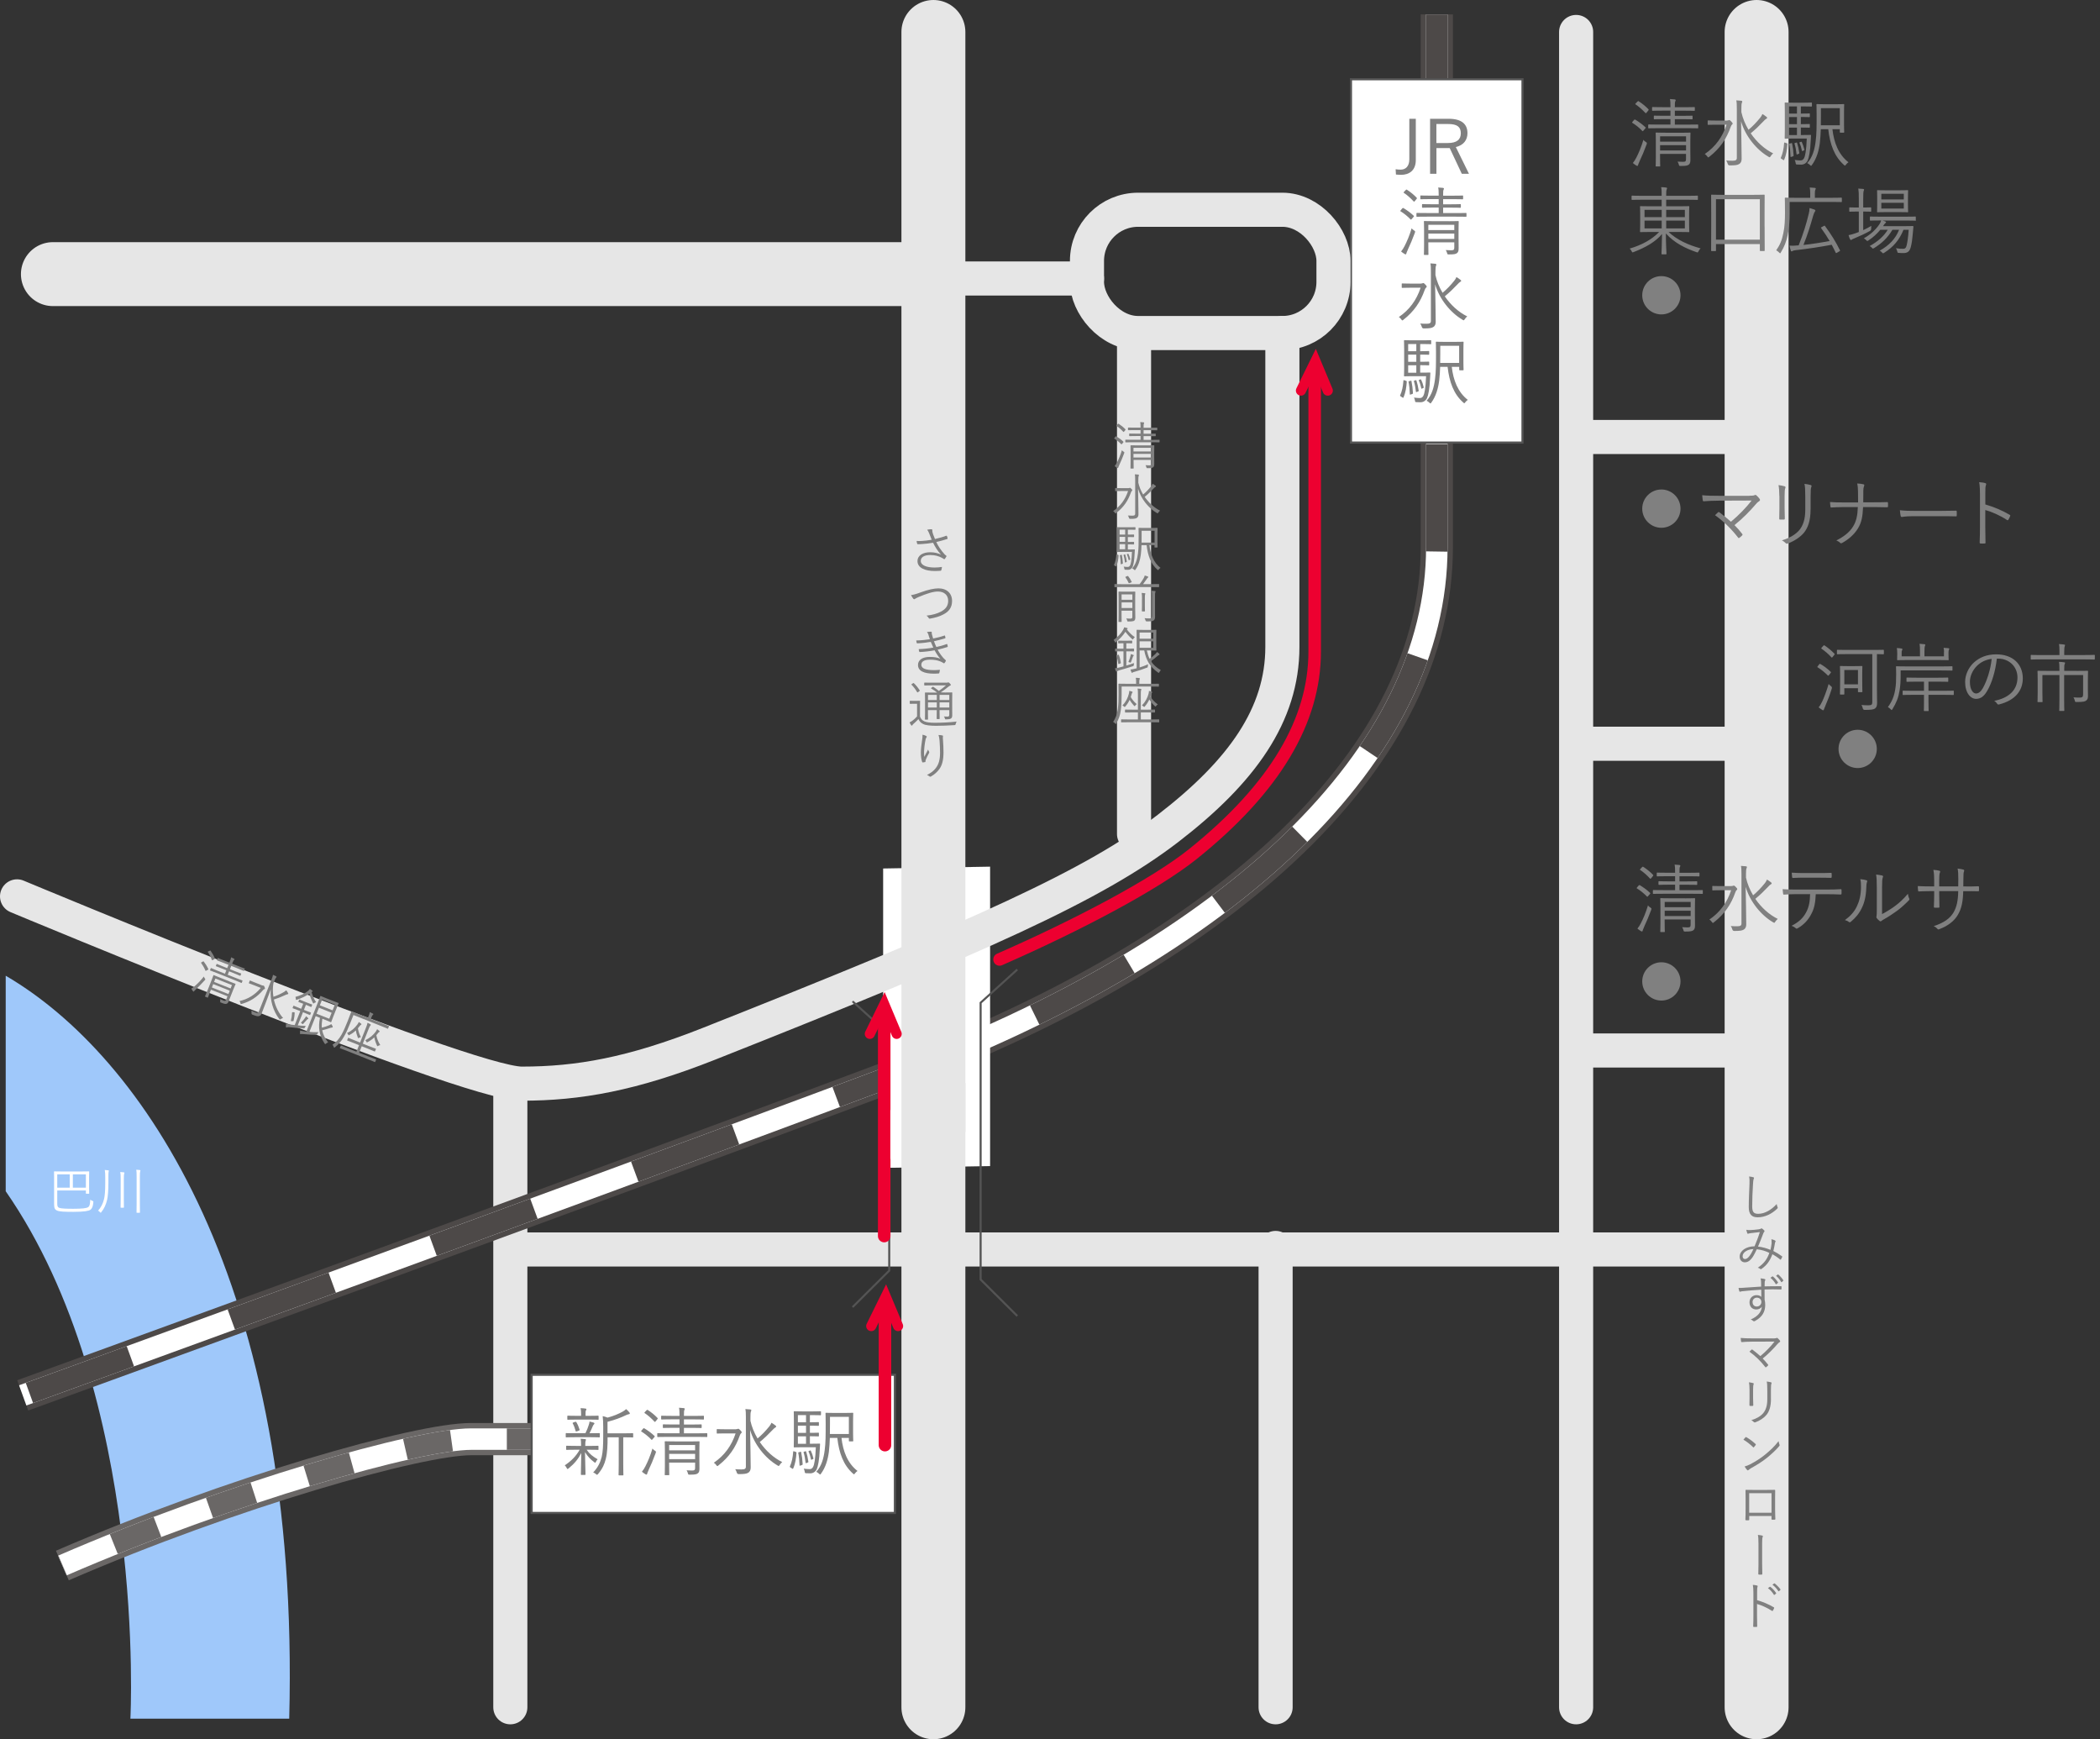 <?xml version="1.0" encoding="UTF-8"?><svg id="_レイヤー_2" xmlns="http://www.w3.org/2000/svg" width="492.65" height="407.97" viewBox="0 0 492.65 407.97"><rect x="0" y="0" width="492.65" height="407.97" fill="#333333" stroke="none"/><g id="_レイヤー_1-2"><path d="m67.85,403.13c2.66-102.42-34.58-155.63-66.51-174.25v50.55c33.25,47.89,29.25,123.71,29.25,123.71h37.25Z" style="fill:#9fc8fa;"/><line x1="119.72" y1="256.83" x2="119.72" y2="400.47" style="fill:none; stroke:#e6e6e6; stroke-linecap:round; stroke-miterlimit:10; stroke-width:8px;"/><path d="m337.07,3.37v124.96c0,48.54-47.59,94-127.4,123.93C129.86,282.19,5.33,327.31,5.33,327.31" style="fill:none; stroke:#4d4948; stroke-miterlimit:10; stroke-width:7.56px;"/><path d="m337.07,3.37v124.96c0,48.54-47.59,94-127.4,123.93C129.86,282.19,5.33,327.31,5.33,327.31" style="fill:none; stroke:#fff; stroke-miterlimit:10; stroke-width:5.04px;"/><path d="m337.07,3.37v124.96c0,48.54-47.59,94-127.4,123.93C129.86,282.19,5.33,327.31,5.33,327.31" style="fill:none; stroke:#4d4948; stroke-dasharray:0 0 25.2 25.2; stroke-miterlimit:10; stroke-width:5.04px;"/><polygon points="232.27 273.52 207.18 273.95 207.18 203.72 232.27 203.29 232.27 273.52" style="fill:#fff;"/><circle cx="389.75" cy="230.21" r="4.49" style="fill:gray;"/><circle cx="435.8" cy="175.67" r="4.49" style="fill:gray;"/><circle cx="389.75" cy="119.31" r="4.49" style="fill:gray;"/><circle cx="389.75" cy="69.26" r="4.49" style="fill:gray;"/><line x1="218.97" y1="7.5" x2="218.97" y2="400.47" style="fill:none; stroke:#e6e6e6; stroke-linecap:round; stroke-miterlimit:10; stroke-width:15px;"/><line x1="12.41" y1="64.3" x2="212.82" y2="64.3" style="fill:none; stroke:#e6e6e6; stroke-linecap:round; stroke-miterlimit:10; stroke-width:15px;"/><rect x="294.43" y="41.08" width="85.22" height="40.24" transform="translate(398.25 -275.84) rotate(90)" style="fill:#fff; stroke:#545454; stroke-miterlimit:10; stroke-width:.5px;"/><path d="m332.14,37.56c0,2.47-1.61,3.45-3.45,3.45-.37,0-.77-.04-1.21-.07l-.07-1.24c.46.07.82.09,1.21.09,1.09,0,2-.75,2-2.4v-9.52h1.52v9.7Z" style="fill:gray;"/><path d="m339.83,27.86c3.05,0,4.43,1.24,4.43,3.38,0,1.59-.91,2.83-2.73,3.25l3.08,6.27h-1.68l-2.83-6.02h-3.12v6.02h-1.49v-12.9h4.34Zm-2.85,5.69h2.66c2.15,0,3.06-.84,3.06-2.29s-.8-2.17-2.96-2.17h-2.77v4.46Z" style="fill:gray;"/><path d="m328.97,48.9c.1-.14.17-.14.28-.09.84.51,1.63,1.07,2.4,1.8.09.09.09.12-.02.24l-.42.49c-.17.21-.19.23-.3.12-.72-.75-1.54-1.4-2.33-1.89-.12-.07-.11-.1.02-.25l.37-.44Zm1.26,9.78c-.17.38-.3.65-.31.8-.02.1-.09.19-.14.19-.07,0-.16-.04-.28-.1-.3-.19-.51-.33-.81-.58.33-.42.56-.75.82-1.28.54-1.05,1.14-2.43,1.66-4.17.17.25.35.37.59.53.26.17.26.19.16.54-.53,1.43-1.12,2.85-1.7,4.06Zm-.46-14.09c.12-.14.18-.16.28-.09.82.52,1.61,1.16,2.29,1.87.09.11.09.18-.05.33l-.38.47c-.14.16-.17.17-.28.07-.7-.77-1.58-1.54-2.29-2-.1-.07-.1-.1.05-.26l.38-.4Zm14.26,6.14c0,.11-.02.12-.14.12-.09,0-.7-.03-2.49-.03h-6.48c-1.77,0-2.38.03-2.49.03-.12,0-.14-.02-.14-.12v-.65c0-.12.02-.14.14-.14.11,0,.72.03,2.49.03h2.59v-1.28h-1.44c-1.68,0-2.22.04-2.33.04-.12,0-.14-.02-.14-.14v-.58c0-.12.02-.14.14-.14.1,0,.65.04,2.33.04h1.44v-1.21h-1.79c-1.73,0-2.29.04-2.38.04-.12,0-.14-.02-.14-.14v-.61c0-.12.02-.14.14-.14.09,0,.65.04,2.38.04h1.79v-.12c0-.91-.02-1.35-.12-1.79.4.02.86.05,1.14.09.14.02.21.09.21.16,0,.12-.05.19-.1.32-.07.16-.09.42-.09,1.19v.16h2.15c1.73,0,2.31-.04,2.4-.04.12,0,.14.02.14.14v.61c0,.12-.02.14-.14.14-.09,0-.67-.04-2.4-.04h-2.15v1.21h1.71c1.68,0,2.21-.04,2.31-.04.12,0,.14.02.14.14v.58c0,.12-.02.14-.14.14-.1,0-.63-.04-2.31-.04h-1.71v1.28h2.85c1.79,0,2.4-.03,2.49-.03.12,0,.14.02.14.14v.65Zm-4.17,1.16c1.58,0,2.12-.04,2.21-.04.12,0,.14.02.14.14,0,.11-.04.7-.04,2.05v1.84c0,.93.02,1.86.02,2.33,0,.54-.07.93-.37,1.15-.32.23-.6.32-1.89.32-.35,0-.37,0-.46-.35-.05-.21-.14-.42-.3-.67.42.03.79.05,1.3.05.59,0,.7-.17.7-.65v-1.21h-6.09v.61c0,1.59.03,2.13.03,2.22,0,.11-.02.12-.14.12h-.79c-.12,0-.14-.02-.14-.12s.04-.58.04-2.19v-3.57c0-1.33-.04-1.84-.04-1.94,0-.12.02-.14.14-.14.09,0,.65.04,2.22.04h3.45Zm1.31.84h-6.09v1.24h6.09v-1.24Zm0,2.07h-6.09v1.24h6.09v-1.24Z" style="fill:gray;"/><path d="m333.38,66.5c.17,0,.25-.02.33-.05.07-.04.1-.05.17-.05.11,0,.23.05.47.32.28.28.35.4.35.51,0,.09-.05.16-.14.23-.11.09-.21.21-.32.52-1,2.87-2.54,5.09-5,7.02-.12.1-.19.16-.25.16-.07,0-.14-.07-.25-.23-.17-.25-.37-.44-.58-.56,2.52-1.73,4.15-3.99,5.11-6.88h-2.5c-1.29,0-1.7.04-1.79.04-.12,0-.14-.02-.14-.14v-.79c0-.1.02-.12.14-.12.09,0,.49.04,1.79.04h2.59Zm3.36-2c.32,1.45.91,2.89,1.68,4.18,1.03-.86,1.87-1.75,2.76-2.85.23-.28.37-.54.49-.84.39.23.65.4.95.65.12.09.16.16.16.24,0,.11-.09.16-.21.23-.16.09-.38.28-.8.74-.77.82-1.7,1.73-2.83,2.66,1.4,2.05,3.27,3.73,5.27,4.71-.21.16-.42.39-.61.68-.11.16-.14.23-.23.23-.05,0-.12-.05-.26-.12-2.82-1.65-5.44-4.85-6.44-8.33.05,3.04.14,6.63.14,8.82,0,.56-.17,1-.63,1.24-.33.21-.86.3-2.17.3q-.35,0-.46-.35c-.09-.31-.21-.59-.37-.8.44.04,1.03.05,1.5.05.72,0,1-.16,1-.65v-11.59c0-.96-.02-1.43-.12-1.92.4.02.84.05,1.17.09.14.02.23.09.23.16,0,.14-.07.25-.1.37-.07.19-.11.53-.11,1.29v.82Z" style="fill:gray;"/><path d="m329.83,89.32q.21.07.19.21c-.09,1.31-.25,2.5-.77,3.69-.05.12-.09.12-.25.02l-.42-.28c-.14-.09-.16-.11-.11-.23.44-.98.67-2.05.77-3.45.02-.14.04-.14.26-.07l.31.11Zm5.93-8.72c0,.12-.02.14-.14.14-.09,0-.51-.04-1.71-.04h-.74v1.68h.26c1.26,0,1.63-.04,1.71-.04.12,0,.14.02.14.14v.6c0,.12-.02.14-.14.14-.09,0-.46-.04-1.71-.04h-.26v1.68h.26c1.26,0,1.63-.04,1.71-.04.12,0,.14.02.14.14v.6c0,.12-.02.14-.14.14-.09,0-.46-.04-1.71-.04h-.26v1.75h.61c1.17,0,1.52-.03,1.63-.03s.16.03.14.16c-.02.33-.04.65-.05.98-.12,2.83-.44,4.2-.74,4.88-.3.61-.88.96-1.52.96-.3,0-.7-.02-1-.03-.21-.02-.25-.02-.3-.37-.05-.3-.12-.49-.23-.7.54.07,1.07.11,1.37.11.4,0,.65-.19.82-.51.28-.49.54-1.79.65-4.62h-3.17c-1.29,0-1.73.04-1.87.04-.12,0-.14-.02-.14-.16,0-.09.04-.68.04-1.87v-4.2c0-1.43-.04-2.01-.04-2.12,0-.12.02-.14.14-.14.14,0,.58.04,1.87.04h2.52c1.21,0,1.63-.04,1.71-.04.12,0,.14.02.14.14v.67Zm-3.5.1h-1.91v1.68h1.91v-1.68Zm0,2.49h-1.91v1.68h1.91v-1.68Zm0,2.49h-1.91v1.75h1.91v-1.75Zm-1.35,3.64c.16-.04.19-.04.21.07.19.93.3,1.79.35,2.8,0,.16-.02.17-.17.23l-.37.12c-.16.05-.19.05-.19-.11-.04-1.07-.12-1.92-.3-2.85-.03-.14,0-.14.14-.17l.33-.09Zm1.17-.12c.14-.05.17-.05.21.07.23.7.4,1.47.53,2.36.02.12,0,.14-.14.19l-.3.12c-.16.07-.19.05-.21-.07-.11-.91-.25-1.72-.47-2.42-.04-.12-.02-.12.12-.17l.26-.09Zm1.08-.19c.14-.05.17-.05.23.05.25.51.44,1.07.61,1.79.02.11,0,.12-.12.17l-.26.12c-.14.07-.17.05-.19-.05-.16-.72-.35-1.35-.58-1.82-.05-.1-.04-.12.1-.17l.21-.09Zm7.42-2.96c.35,3.13,1.44,5.95,3.76,7.75-.21.14-.42.32-.61.58-.11.14-.16.21-.21.21s-.11-.05-.23-.16c-2.28-2-3.29-4.85-3.69-8.38h-1.75c-.04,1.17-.1,2.19-.23,3.27-.23,1.77-.75,3.64-1.85,5.13-.09.12-.14.19-.19.19s-.1-.07-.23-.17c-.21-.21-.46-.37-.68-.47,1.26-1.38,1.73-3.13,1.98-5.08.23-1.75.23-3.52.23-6.21,0-1.63-.04-2.33-.04-2.42,0-.12.02-.14.14-.14.11,0,.54.04,1.96.04h2.33c1.38,0,1.86-.04,1.94-.04.12,0,.14.02.14.14,0,.09-.04.54-.04,1.75v2.96c0,1.23.04,1.61.04,1.72,0,.12-.02.14-.14.14h-.75c-.12,0-.14-.02-.14-.14v-.67h-1.73Zm1.73-4.94h-4.43v1.71c0,.88,0,1.63-.02,2.31h4.45v-4.03Z" style="fill:gray;"/><line x1="369.75" y1="7.5" x2="369.75" y2="400.47" style="fill:none; stroke:#e6e6e6; stroke-linecap:round; stroke-miterlimit:10; stroke-width:8px;"/><line x1="412.09" y1="7.5" x2="412.09" y2="400.47" style="fill:none; stroke:#e6e6e6; stroke-linecap:round; stroke-miterlimit:10; stroke-width:15px;"/><line x1="370.78" y1="102.51" x2="408.99" y2="102.51" style="fill:none; stroke:#e6e6e6; stroke-linecap:round; stroke-miterlimit:10; stroke-width:8px;"/><line x1="370.78" y1="174.46" x2="408.99" y2="174.46" style="fill:none; stroke:#e6e6e6; stroke-linecap:round; stroke-miterlimit:10; stroke-width:8px;"/><line x1="370.78" y1="246.41" x2="408.99" y2="246.41" style="fill:none; stroke:#e6e6e6; stroke-linecap:round; stroke-miterlimit:10; stroke-width:8px;"/><line x1="122.38" y1="293.09" x2="408.99" y2="293.09" style="fill:none; stroke:#e6e6e6; stroke-linecap:round; stroke-miterlimit:10; stroke-width:8px;"/><path d="m153.9,337.57h-43.38c-12.39,0-55.98,12.36-95.89,29.65" style="fill:none; stroke:#6a6766; stroke-miterlimit:10; stroke-width:7.56px;"/><path d="m153.9,337.57h-43.38c-12.39,0-55.98,12.36-95.89,29.65" style="fill:none; stroke:#fff; stroke-miterlimit:10; stroke-width:5.04px;"/><path d="m153.9,337.57h-43.38c-12.39,0-55.98,12.36-95.89,29.65" style="fill:none; stroke:#6a6766; stroke-dasharray:0 0 11 13; stroke-miterlimit:10; stroke-width:5.04px;"/><rect x="124.72" y="322.48" width="85.22" height="32.41" style="fill:#fff; stroke:#545454; stroke-miterlimit:10; stroke-width:.5px;"/><path d="m140.42,339.96c0,.12-.02.14-.14.14-.09,0-.58-.04-2.12-.04h-.54c.7,1.02,1.42,1.56,2.59,2.24-.14.14-.3.33-.42.61-.07.14-.11.21-.16.21s-.12-.05-.25-.16c-.86-.63-1.52-1.33-2.14-2.34.04,2.82.12,4.48.12,5.21,0,.12-.02.14-.16.14h-.79c-.12,0-.14-.02-.14-.14,0-.72.05-2.29.1-5-.72,1.4-1.61,2.5-2.98,3.61-.12.09-.19.14-.26.14s-.1-.07-.17-.21c-.12-.26-.31-.51-.47-.65,1.54-1.03,2.64-2.14,3.5-3.66h-.89c-1.54,0-2.05.04-2.14.04-.12,0-.14-.02-.14-.14v-.7c0-.12.02-.14.14-.14.09,0,.6.04,2.14.04h1.22v-.04c0-.82-.02-1.24-.1-1.64.37.02.77.05,1.07.09.11.02.17.07.17.14,0,.1-.04.17-.07.25-.05.12-.09.33-.09,1.17v.04h.84c1.54,0,2.03-.04,2.12-.04.12,0,.14.02.14.14v.7Zm.3-2.94c0,.12-.02.14-.14.14-.1,0-.61-.04-2.17-.04h-3.38c-1.58,0-2.08.04-2.17.04-.12,0-.14-.02-.14-.14v-.72c0-.12.02-.14.14-.14.09,0,.59.03,2.17.03h2.31c.38-.77.61-1.4.8-2,.09-.26.14-.47.16-.75.38.09.67.16.94.25.16.05.21.12.21.21s-.05.14-.12.21c-.09.09-.17.19-.26.4-.23.58-.46,1.07-.77,1.68h.1c1.52,0,2.03-.03,2.17-.03.12,0,.14.02.14.14v.72Zm-.28-4.13c0,.12-.02.14-.14.14-.09,0-.58-.04-2.08-.04h-2.91c-1.5,0-2,.04-2.08.04-.12,0-.14-.02-.14-.14v-.68c0-.12.02-.14.14-.14.09,0,.58.04,2.08.04h1.01v-.54c0-.44-.02-.88-.12-1.26.46.02.79.04,1.14.09.14.02.23.07.23.14,0,.12-.05.21-.11.31-.09.16-.09.3-.09.72v.54h.84c1.5,0,2-.04,2.08-.04.12,0,.14.02.14.14v.68Zm-5.48.63c.14-.05.18-.03.25.07.33.56.58,1.16.75,1.73.04.12.02.18-.16.25l-.44.17c-.23.07-.28.07-.32-.09-.17-.63-.37-1.19-.67-1.75-.07-.12-.05-.16.17-.25l.4-.14Zm13.6,3.52c0,.12-.02.14-.14.14-.09,0-.58-.04-2.12-.04h-.09v6.18c0,1.89.04,2.52.04,2.61,0,.14-.02.14-.14.14h-.86c-.12,0-.14,0-.14-.14,0-.09.04-.72.04-2.61v-6.18h-2.61c0,1.86-.05,3.64-.44,5.13-.3,1.14-.68,2.14-1.79,3.47-.11.14-.18.19-.25.19s-.12-.04-.23-.14c-.18-.18-.4-.3-.67-.4,1.12-1.17,1.68-2.38,2-3.67.28-1.17.35-2.71.35-4.92v-2.15c0-.96-.04-1.71-.12-2.47.42.09.72.18,1.14.35,1.43-.38,2.61-.89,3.48-1.37.35-.19.63-.4.88-.63.28.23.56.52.77.79.07.09.1.16.1.25,0,.07-.09.14-.23.16-.19.02-.38.09-.65.21-1.17.58-2.68,1.14-4.36,1.57v2.7h3.76c1.54,0,2.03-.03,2.12-.03.12,0,.14.02.14.14v.74Z" style="fill:gray;"/><path d="m150.87,335.13c.1-.14.17-.14.28-.09.84.51,1.63,1.07,2.4,1.8.09.09.09.12-.02.24l-.42.49c-.17.21-.19.23-.3.12-.72-.75-1.54-1.4-2.33-1.89-.12-.07-.11-.1.02-.25l.37-.44Zm1.26,9.78c-.17.38-.3.65-.31.8-.02.1-.09.19-.14.19-.07,0-.16-.04-.28-.1-.3-.19-.51-.33-.81-.58.33-.42.56-.75.82-1.28.54-1.05,1.14-2.43,1.66-4.17.17.25.35.37.59.53.26.17.26.19.16.54-.53,1.43-1.12,2.85-1.7,4.06Zm-.46-14.09c.12-.14.18-.16.28-.09.82.52,1.61,1.16,2.29,1.87.09.11.09.18-.05.33l-.38.47c-.14.16-.17.17-.28.07-.7-.77-1.58-1.54-2.29-2-.1-.07-.1-.1.05-.26l.38-.4Zm14.26,6.14c0,.11-.02.12-.14.12-.09,0-.7-.03-2.49-.03h-6.48c-1.77,0-2.38.03-2.49.03-.12,0-.14-.02-.14-.12v-.65c0-.12.02-.14.14-.14.11,0,.72.03,2.49.03h2.59v-1.28h-1.44c-1.68,0-2.22.04-2.33.04-.12,0-.14-.02-.14-.14v-.58c0-.12.02-.14.14-.14.1,0,.65.04,2.33.04h1.44v-1.21h-1.79c-1.73,0-2.29.04-2.38.04-.12,0-.14-.02-.14-.14v-.61c0-.12.02-.14.14-.14.09,0,.65.04,2.38.04h1.79v-.12c0-.91-.02-1.35-.12-1.79.4.02.86.05,1.14.09.14.02.21.09.21.16,0,.12-.05.19-.1.32-.07.16-.09.42-.09,1.19v.16h2.15c1.73,0,2.31-.04,2.4-.04.12,0,.14.02.14.14v.61c0,.12-.02.14-.14.14-.09,0-.67-.04-2.4-.04h-2.15v1.21h1.71c1.68,0,2.21-.04,2.31-.04.12,0,.14.02.14.14v.58c0,.12-.02.14-.14.14-.1,0-.63-.04-2.31-.04h-1.71v1.28h2.85c1.79,0,2.4-.03,2.49-.03.12,0,.14.02.14.14v.65Zm-4.17,1.16c1.58,0,2.12-.04,2.21-.04.12,0,.14.02.14.14,0,.11-.04.7-.04,2.05v1.84c0,.93.02,1.86.02,2.33,0,.54-.07.93-.37,1.15-.32.23-.6.32-1.89.32-.35,0-.37,0-.46-.35-.05-.21-.14-.42-.3-.67.42.03.79.05,1.3.05.59,0,.7-.17.7-.65v-1.21h-6.09v.61c0,1.59.03,2.13.03,2.22,0,.11-.02.12-.14.12h-.79c-.12,0-.14-.02-.14-.12s.04-.58.04-2.19v-3.57c0-1.33-.04-1.84-.04-1.94,0-.12.02-.14.14-.14.09,0,.65.04,2.22.04h3.45Zm1.31.84h-6.09v1.24h6.09v-1.24Zm0,2.07h-6.09v1.24h6.09v-1.24Z" style="fill:gray;"/><path d="m172.68,335.24c.17,0,.25-.02.33-.05.07-.04.11-.05.17-.05.11,0,.23.05.47.32.28.28.35.4.35.51,0,.09-.05.16-.14.23-.1.09-.21.21-.31.52-1,2.87-2.54,5.09-5.01,7.02-.12.1-.19.16-.25.16-.07,0-.14-.07-.25-.23-.17-.25-.37-.44-.58-.56,2.52-1.73,4.15-3.99,5.11-6.88h-2.5c-1.29,0-1.7.04-1.79.04-.12,0-.14-.02-.14-.14v-.79c0-.1.02-.12.14-.12.09,0,.49.04,1.79.04h2.59Zm3.36-2c.31,1.45.91,2.89,1.68,4.18,1.03-.86,1.87-1.75,2.77-2.85.23-.28.37-.54.49-.84.38.23.65.4.95.65.12.09.16.16.16.24,0,.11-.09.16-.21.23-.16.09-.39.28-.81.74-.77.82-1.7,1.73-2.83,2.66,1.4,2.05,3.27,3.73,5.27,4.71-.21.16-.42.39-.61.68-.1.16-.14.23-.23.23-.05,0-.12-.05-.26-.12-2.82-1.65-5.44-4.85-6.44-8.33.05,3.04.14,6.63.14,8.82,0,.56-.18,1-.63,1.24-.33.21-.86.3-2.17.3q-.35,0-.46-.35c-.09-.31-.21-.59-.37-.8.44.04,1.03.05,1.5.05.72,0,1-.16,1-.65v-11.59c0-.96-.02-1.43-.12-1.92.4.02.84.05,1.17.09.14.02.23.09.23.16,0,.14-.07.25-.11.37-.07.19-.1.53-.1,1.29v.82Z" style="fill:gray;"/><path d="m186.66,340.56q.21.07.19.21c-.09,1.31-.25,2.5-.77,3.69-.05.12-.09.12-.25.02l-.42-.28c-.14-.09-.16-.11-.1-.23.44-.98.67-2.05.77-3.45.02-.14.04-.14.26-.07l.32.11Zm5.93-8.72c0,.12-.02.14-.14.14-.09,0-.51-.04-1.72-.04h-.73v1.68h.26c1.26,0,1.63-.04,1.71-.04.12,0,.14.02.14.14v.6c0,.12-.02.14-.14.14-.09,0-.46-.04-1.71-.04h-.26v1.68h.26c1.26,0,1.63-.04,1.71-.04.12,0,.14.02.14.14v.6c0,.12-.02.14-.14.14-.09,0-.46-.04-1.71-.04h-.26v1.75h.61c1.17,0,1.52-.03,1.63-.03s.16.03.14.16c-.02.33-.04.65-.05.98-.12,2.84-.44,4.2-.73,4.88-.3.61-.88.96-1.52.96-.3,0-.7-.02-1-.03-.21-.02-.25-.02-.3-.37-.05-.3-.12-.49-.23-.7.54.07,1.07.11,1.37.11.4,0,.65-.19.82-.51.28-.49.54-1.79.65-4.62h-3.17c-1.3,0-1.73.04-1.87.04-.12,0-.14-.02-.14-.16,0-.09.03-.68.03-1.87v-4.2c0-1.43-.03-2.01-.03-2.12,0-.12.02-.14.14-.14.14,0,.58.04,1.87.04h2.52c1.21,0,1.63-.04,1.72-.04.12,0,.14.02.14.14v.67Zm-3.5.1h-1.91v1.68h1.91v-1.68Zm0,2.49h-1.91v1.68h1.91v-1.68Zm0,2.49h-1.91v1.75h1.91v-1.75Zm-1.35,3.64c.16-.04.19-.04.21.07.19.93.3,1.79.35,2.8,0,.16-.02.17-.17.23l-.37.12c-.16.05-.19.05-.19-.11-.04-1.07-.12-1.92-.3-2.85-.04-.14,0-.14.14-.17l.33-.09Zm1.17-.12c.14-.05.17-.05.21.07.23.7.4,1.47.52,2.36.02.12,0,.14-.14.19l-.3.12c-.16.07-.19.05-.21-.07-.1-.91-.25-1.72-.47-2.42-.04-.12-.02-.12.12-.17l.26-.09Zm1.08-.19c.14-.05.17-.05.23.05.25.51.44,1.07.61,1.79.02.11,0,.12-.12.17l-.26.12c-.14.07-.18.05-.19-.05-.16-.72-.35-1.35-.58-1.82-.05-.1-.04-.12.11-.17l.21-.09Zm7.42-2.96c.35,3.13,1.43,5.95,3.76,7.75-.21.14-.42.32-.61.58-.11.14-.16.21-.21.21s-.1-.05-.23-.16c-2.27-2-3.29-4.85-3.69-8.38h-1.75c-.04,1.17-.11,2.19-.23,3.27-.23,1.77-.75,3.64-1.86,5.13-.09.12-.14.19-.19.19s-.11-.07-.23-.17c-.21-.21-.46-.37-.68-.47,1.26-1.38,1.73-3.13,1.98-5.08.23-1.75.23-3.52.23-6.21,0-1.63-.04-2.33-.04-2.42,0-.12.02-.14.14-.14.1,0,.54.04,1.96.04h2.33c1.38,0,1.85-.04,1.94-.04.12,0,.14.02.14.14,0,.09-.04.54-.04,1.75v2.96c0,1.23.04,1.61.04,1.72,0,.12-.02.14-.14.14h-.75c-.12,0-.14-.02-.14-.14v-.67h-1.73Zm1.73-4.94h-4.43v1.71c0,.88,0,1.63-.02,2.31h4.45v-4.03Z" style="fill:gray;"/><path d="m426.8,155.81c.09-.12.14-.12.26-.05.82.46,1.66,1.1,2.43,1.84.09.09.07.12-.05.28l-.37.47c-.14.17-.17.19-.28.09-.74-.74-1.51-1.38-2.35-1.89-.12-.07-.14-.1,0-.28l.35-.46Zm1.4,9.82c-.17.37-.26.63-.31.79-.04.12-.09.19-.18.19-.05,0-.12-.02-.23-.09-.28-.19-.51-.33-.84-.6.32-.37.58-.8.88-1.45.39-.84.95-2.29,1.47-4.03.16.19.33.35.56.52q.28.21.19.51c-.44,1.45-1,2.91-1.54,4.15Zm-.46-14.14c.12-.14.16-.16.28-.09.82.53,1.65,1.23,2.33,1.94.09.09.09.12-.04.28l-.39.49c-.14.17-.17.17-.26.09-.7-.77-1.52-1.47-2.33-2.03-.12-.09-.09-.12.02-.25l.38-.44Zm14.21,1.84c0,.12-.02.14-.14.14-.07,0-.46-.02-1.49-.04v8.14c0,1.87.04,2.66.04,3.27,0,.72-.14,1.08-.49,1.35-.32.23-.88.33-2.42.33q-.35,0-.44-.35c-.07-.3-.17-.56-.32-.8.53.05,1.08.07,1.66.07.67,0,.88-.16.88-.7v-11.31h-5.72c-1.77,0-2.34.04-2.43.04-.12,0-.14-.02-.14-.14v-.77c0-.12.02-.14.14-.14.09,0,.67.03,2.43.03h5.85c1.77,0,2.36-.03,2.45-.03.12,0,.14.02.14.14v.77Zm-5.08,6.09c0,2.33.04,2.71.04,2.8,0,.12-.02.14-.16.14h-.74c-.12,0-.14-.02-.14-.14v-.79h-3.2v1.35c0,.12-.02.14-.14.14h-.75c-.12,0-.14-.02-.14-.14,0-.1.04-.51.04-3.03v-1.45c0-1.4-.04-1.84-.04-1.94,0-.12.02-.14.14-.14.09,0,.47.03,1.63.03h1.71c1.17,0,1.54-.03,1.63-.03.14,0,.16.02.16.14,0,.09-.04.51-.04,1.58v1.49Zm-1-2.26h-3.2v3.36h3.2v-3.36Z" style="fill:gray;"/><path d="m458.04,157.16c0,.12-.02.14-.14.14-.09,0-.68-.04-2.43-.04h-9.59v1.12c0,1.52-.07,2.54-.26,3.67-.25,1.56-.74,2.8-1.66,4.29-.09.14-.12.21-.19.21-.05,0-.12-.07-.23-.19-.21-.23-.46-.42-.65-.49,1-1.38,1.47-2.57,1.73-4.2.17-.98.21-2,.21-3.5,0-1.17-.04-1.66-.04-1.75,0-.12.02-.14.14-.14.09,0,.72.04,2.47.04h8.07c1.75,0,2.35-.04,2.43-.04.12,0,.14.02.14.14v.73Zm-1.98-4.17c0-.38,0-.61-.1-1.03.4.02.82.05,1.14.09.1.02.19.07.19.16,0,.07-.04.12-.09.23-.05.12-.09.28-.09.61v.51c0,.77.04,1.09.04,1.16,0,.12-.02.14-.14.14-.1,0-.72-.04-2.5-.04h-6.83c-1.77,0-2.4.04-2.49.04-.12,0-.14-.02-.14-.14,0-.07.03-.4.03-1.14v-.47c0-.35-.02-.61-.09-1.1.44.02.75.05,1.1.11.16.04.21.09.21.16,0,.12-.04.17-.11.32-.05.09-.07.17-.07.47v.88h4.3v-1.07c0-.95-.02-1.4-.1-1.87.42.02.79.05,1.16.1.12.02.19.09.19.14,0,.14-.07.21-.11.33-.05.18-.09.44-.09,1.3v1.07h4.57v-.93Zm2.29,9.89c0,.12-.02.14-.14.14-.11,0-.7-.04-2.49-.04h-3.31v1.33c0,1.59.04,2.28.04,2.36,0,.1-.02.12-.14.12h-.84c-.12,0-.14-.02-.14-.12s.03-.77.03-2.36v-1.33h-2.38c-1.77,0-2.38.04-2.49.04-.12,0-.14-.02-.14-.14v-.74c0-.12.02-.14.14-.14.11,0,.72.04,2.49.04h2.38v-2.15h-1.59c-1.71,0-2.27.04-2.38.04-.12,0-.14-.02-.14-.14v-.72c0-.12.02-.14.14-.14.11,0,.67.04,2.38.04h4.76c1.72,0,2.28-.04,2.38-.04.12,0,.14.02.14.14v.72c0,.12-.02.14-.14.14-.11,0-.67-.04-2.38-.04h-2.12v2.15h3.31c1.79,0,2.38-.04,2.49-.04.12,0,.14.02.14.14v.74Z" style="fill:gray;"/><path d="m468.45,154.48c-.32,2.96-1.21,5.86-2.31,7.65-.75,1.28-1.54,1.8-2.57,1.8-1.31,0-2.56-1.43-2.56-3.97,0-1.61.74-3.33,2.03-4.53s3.04-1.94,5.25-1.94c3.92,0,6.25,2.29,6.25,5.64,0,2.85-1.77,5.15-5.57,6.11-.21.05-.33.02-.46-.19-.1-.17-.33-.44-.68-.65,3.47-.68,5.46-2.56,5.46-5.48,0-2.59-2.01-4.43-4.52-4.43h-.33Zm-4.64,1.68c-1.17,1.16-1.68,2.59-1.68,3.78,0,1.91.79,2.73,1.42,2.73.59,0,1.12-.39,1.63-1.28.89-1.58,1.82-4.29,2.05-6.84-1.37.17-2.57.77-3.41,1.61Z" style="fill:gray;"/><path d="m491.43,154.57c0,.12-.02.14-.14.14-.11,0-.65-.04-2.31-.04h-10.13c-1.66,0-2.22.04-2.31.04-.12,0-.14-.02-.14-.14v-.81c0-.12.02-.14.14-.14.09,0,.65.04,2.31.04h4.29v-.79c0-.89-.02-1.35-.12-1.79.42.02.84.04,1.22.11.12.02.21.07.21.12,0,.12-.05.21-.1.33-.05.17-.09.44-.09,1.22v.79h4.73c1.66,0,2.21-.04,2.31-.04.12,0,.14.02.14.14v.81Zm-4.22,2.8c1.79,0,2.42-.03,2.5-.03.12,0,.14.02.14.14,0,.1-.04.65-.04,1.98v2.29c0,.53.02,1.05.02,1.49,0,.51-.09.81-.38,1.05-.28.26-.7.38-2.29.38-.33,0-.35-.02-.42-.32-.07-.3-.17-.58-.32-.77.56.04,1.1.05,1.52.05.54,0,.75-.16.75-.73v-4.55h-4.45v5.69c0,1.75.04,2.5.04,2.59,0,.12-.02.14-.14.14h-.91c-.12,0-.14-.02-.14-.14,0-.09.04-.84.04-2.59v-5.69h-3.99v4.1c0,1.5.04,2.01.04,2.1,0,.12-.02.14-.14.14h-.93c-.11,0-.12-.02-.12-.14,0-.09.04-.52.04-2.08v-3.13c0-1.3-.04-1.75-.04-1.86,0-.12.02-.14.12-.14s.72.03,2.5.03h2.52v-.33c0-.89-.02-1.35-.1-1.79.42.02.8.04,1.21.1.12.02.21.07.21.14,0,.1-.05.21-.1.33-.07.16-.09.42-.09,1.19v.35h2.96Z" style="fill:gray;"/><path d="m410.33,116.29c.79,0,1.12-.05,1.28-.14.16-.09.32-.07.44.05.3.26.54.53.75.82.16.23.09.4-.09.53-.26.19-.44.28-.82.74-1.29,1.52-3.13,3.4-4.99,4.88.6.59,1.26,1.35,1.8,2.05.12.14.12.23,0,.37-.19.21-.42.4-.65.56-.14.09-.19.1-.3-.05-1.58-2.03-3.38-3.8-5.41-5.25.21-.21.51-.51.7-.68.12-.1.18-.09.33,0,1.01.77,1.89,1.47,2.7,2.21,1.82-1.5,3.67-3.43,4.85-4.97l-7.7.03c-1.42,0-2.5.07-3.47.14-.19.02-.25-.04-.28-.19-.05-.35-.12-.79-.14-1.23,1.16.12,2.36.14,3.89.14h7.11Z" style="fill:gray;"/><path d="m417.42,116.33c0-1.1-.07-1.91-.19-2.54.47.05,1.08.17,1.44.28.23.07.23.26.16.42-.12.23-.17.73-.17,1.84v2.96c0,.91.02,1.56.05,2.31,0,.21-.07.28-.26.28h-.82c-.17,0-.25-.07-.23-.26.02-.75.04-1.54.04-2.4v-2.89Zm7.33,3.15c0,2.71-.63,4.31-1.52,5.44-.84,1.03-2.28,2.01-3.83,2.57-.19.07-.31.07-.49-.09-.25-.26-.51-.46-.88-.65,1.79-.53,3.24-1.4,4.08-2.4.86-1.05,1.4-2.49,1.4-4.78v-3.01c0-1.71-.05-2.43-.19-3.06.53.05,1.1.16,1.49.28.21.07.21.26.12.44-.12.25-.17.77-.17,2.29v2.96Z" style="fill:gray;"/><path d="m439.67,117.82c.95,0,1.98,0,2.98-.04.21-.02.26.02.26.21.02.25.02.54,0,.77,0,.19-.04.23-.25.23-.89-.02-2.01-.05-2.98-.05h-2.61c-.11,2.28-.35,3.61-1.21,5.02-.89,1.47-2.34,2.66-3.71,3.4-.19.12-.37.09-.49-.05-.21-.23-.51-.38-.86-.54,1.71-.86,3.1-1.91,3.92-3.27.81-1.29,1.05-2.69,1.12-4.55h-3.67c-.89,0-1.68.04-2.52.09-.17.02-.21-.03-.23-.23-.04-.21-.09-.7-.1-1.05,1.07.09,1.94.09,2.87.09h3.71c0-.95,0-1.59-.02-2.57-.02-.72-.05-1.29-.19-1.87.54.03,1.12.09,1.47.19.24.07.23.25.14.42-.11.26-.17.63-.17,1.03,0,.98,0,1.8-.02,2.78h2.55Z" style="fill:gray;"/><path d="m448.54,121.09c-1.52,0-2.26.17-2.36.17-.16,0-.25-.07-.3-.25-.07-.3-.14-.86-.17-1.33,1.07.14,2.42.16,3.87.16h5.37c1.21,0,2.5-.02,3.83-.05.21-.02.26.02.26.21.02.26.02.63,0,.91,0,.19-.05.23-.26.21-1.31-.04-2.61-.04-3.78-.04h-6.46Z" style="fill:gray;"/><path d="m465.75,118.33c2.01.58,3.96,1.4,5.71,2.43.14.07.17.16.12.28-.12.32-.28.63-.42.86-.1.14-.17.17-.33.07-1.63-1.07-3.5-1.89-5.09-2.34v4.06c0,1.07.03,2.43.05,3.57.02.17-.03.23-.23.23-.26.02-.61.02-.89,0-.19,0-.25-.05-.25-.25.05-1.12.07-2.49.07-3.55v-7.79c0-1.31-.07-2.21-.19-2.8.61.05,1.14.12,1.45.23.28.07.21.26.12.53-.11.3-.12.82-.12,1.94v2.54Z" style="fill:gray;"/><path d="m383.34,28.15c.11-.14.18-.14.28-.09.84.51,1.63,1.07,2.4,1.8.09.09.09.12-.02.24l-.42.49c-.17.21-.19.23-.3.12-.72-.75-1.54-1.4-2.33-1.89-.12-.07-.1-.1.02-.25l.37-.44Zm1.26,9.78c-.17.38-.3.65-.32.8-.02.1-.09.19-.14.19-.07,0-.16-.04-.28-.1-.3-.19-.51-.33-.8-.58.33-.42.56-.75.82-1.28.54-1.05,1.14-2.43,1.66-4.17.17.25.35.37.59.53.26.17.26.19.16.54-.52,1.43-1.12,2.85-1.7,4.06Zm-.46-14.09c.12-.14.17-.16.28-.09.82.52,1.61,1.16,2.29,1.87.09.11.09.18-.05.33l-.39.47c-.14.16-.17.17-.28.07-.7-.77-1.58-1.54-2.29-2-.11-.07-.11-.1.05-.26l.38-.4Zm14.26,6.14c0,.11-.02.12-.14.12-.09,0-.7-.03-2.49-.03h-6.48c-1.77,0-2.38.03-2.49.03-.12,0-.14-.02-.14-.12v-.65c0-.12.02-.14.14-.14.1,0,.72.03,2.49.03h2.59v-1.28h-1.43c-1.68,0-2.22.04-2.33.04-.12,0-.14-.02-.14-.14v-.58c0-.12.02-.14.14-.14.11,0,.65.04,2.33.04h1.43v-1.21h-1.79c-1.73,0-2.29.04-2.38.04-.12,0-.14-.02-.14-.14v-.61c0-.12.02-.14.14-.14.09,0,.65.04,2.38.04h1.79v-.12c0-.91-.02-1.35-.12-1.79.4.02.86.05,1.14.09.14.02.21.09.21.16,0,.12-.05.19-.11.32-.07.16-.09.42-.09,1.19v.16h2.15c1.73,0,2.31-.04,2.4-.04.12,0,.14.02.14.14v.61c0,.12-.02.14-.14.14-.09,0-.67-.04-2.4-.04h-2.15v1.21h1.71c1.68,0,2.21-.04,2.31-.04.12,0,.14.02.14.14v.58c0,.12-.02.14-.14.14-.11,0-.63-.04-2.31-.04h-1.71v1.28h2.85c1.79,0,2.4-.03,2.49-.03.12,0,.14.02.14.14v.65Zm-4.17,1.16c1.58,0,2.12-.04,2.21-.04.12,0,.14.02.14.14,0,.11-.04.7-.04,2.05v1.84c0,.93.02,1.86.02,2.33,0,.54-.07.93-.37,1.15-.32.23-.59.32-1.89.32-.35,0-.37,0-.46-.35-.05-.21-.14-.42-.3-.67.42.03.79.05,1.29.05.59,0,.7-.17.7-.65v-1.21h-6.09v.61c0,1.59.04,2.13.04,2.22,0,.11-.02.12-.14.12h-.79c-.12,0-.14-.02-.14-.12s.04-.58.04-2.19v-3.57c0-1.33-.04-1.84-.04-1.94,0-.12.02-.14.14-.14.09,0,.65.04,2.22.04h3.45Zm1.31.84h-6.09v1.24h6.09v-1.24Zm0,2.07h-6.09v1.24h6.09v-1.24Z" style="fill:gray;"/><path d="m405.15,28.26c.17,0,.25-.02.33-.05.07-.04.11-.05.17-.05.11,0,.23.05.47.32.28.28.35.4.35.51,0,.09-.05.16-.14.23-.1.09-.21.21-.31.52-1,2.87-2.54,5.09-5.01,7.02-.12.1-.19.16-.25.16-.07,0-.14-.07-.25-.23-.17-.25-.37-.44-.58-.56,2.52-1.73,4.15-3.99,5.11-6.88h-2.5c-1.29,0-1.7.04-1.79.04-.12,0-.14-.02-.14-.14v-.79c0-.1.02-.12.14-.12.09,0,.49.04,1.79.04h2.59Zm3.36-2c.31,1.45.91,2.89,1.68,4.18,1.03-.86,1.87-1.75,2.77-2.85.23-.28.37-.54.49-.84.38.23.65.4.95.65.12.09.16.16.16.24,0,.11-.09.16-.21.23-.16.09-.39.28-.81.74-.77.82-1.7,1.73-2.83,2.66,1.4,2.05,3.27,3.73,5.27,4.71-.21.16-.42.39-.61.68-.1.16-.14.23-.23.23-.05,0-.12-.05-.26-.12-2.82-1.65-5.44-4.85-6.44-8.33.05,3.04.14,6.63.14,8.82,0,.56-.18,1-.63,1.24-.33.21-.86.3-2.17.3q-.35,0-.46-.35c-.09-.31-.21-.59-.37-.8.44.04,1.03.05,1.5.05.72,0,1-.16,1-.65v-11.59c0-.96-.02-1.43-.12-1.92.4.02.84.05,1.17.09.14.02.23.09.23.16,0,.14-.07.25-.11.37-.07.19-.1.53-.1,1.29v.82Z" style="fill:gray;"/><path d="m419.13,33.58q.21.07.19.21c-.09,1.31-.25,2.5-.77,3.69-.05.12-.09.12-.25.02l-.42-.28c-.14-.09-.16-.11-.1-.23.44-.98.67-2.05.77-3.45.02-.14.04-.14.26-.07l.32.11Zm5.93-8.72c0,.12-.02.14-.14.14-.09,0-.51-.04-1.72-.04h-.73v1.68h.26c1.26,0,1.63-.04,1.71-.04.12,0,.14.02.14.14v.6c0,.12-.02.14-.14.14-.09,0-.46-.04-1.71-.04h-.26v1.68h.26c1.26,0,1.63-.04,1.71-.04.12,0,.14.02.14.14v.6c0,.12-.02.14-.14.14-.09,0-.46-.04-1.71-.04h-.26v1.75h.61c1.17,0,1.52-.03,1.63-.03s.16.03.14.16c-.02.33-.04.65-.05.98-.12,2.84-.44,4.2-.73,4.88-.3.61-.88.96-1.52.96-.3,0-.7-.02-1-.03-.21-.02-.25-.02-.3-.37-.05-.3-.12-.49-.23-.7.54.07,1.07.11,1.37.11.4,0,.65-.19.82-.51.28-.49.54-1.79.65-4.62h-3.17c-1.3,0-1.73.04-1.87.04-.12,0-.14-.02-.14-.16,0-.09.03-.68.03-1.87v-4.2c0-1.43-.03-2.01-.03-2.12,0-.12.02-.14.14-.14.14,0,.58.04,1.87.04h2.52c1.21,0,1.63-.04,1.72-.04.12,0,.14.02.14.14v.67Zm-3.5.1h-1.91v1.68h1.91v-1.68Zm0,2.49h-1.91v1.68h1.91v-1.68Zm0,2.49h-1.91v1.75h1.91v-1.75Zm-1.35,3.64c.16-.04.19-.04.21.07.19.93.3,1.79.35,2.8,0,.16-.02.17-.17.23l-.37.12c-.16.05-.19.05-.19-.11-.04-1.07-.12-1.92-.3-2.85-.04-.14,0-.14.14-.17l.33-.09Zm1.17-.12c.14-.05.17-.05.21.07.23.7.4,1.47.52,2.36.02.12,0,.14-.14.19l-.3.12c-.16.07-.19.05-.21-.07-.1-.91-.25-1.72-.47-2.42-.04-.12-.02-.12.12-.17l.26-.09Zm1.08-.19c.14-.05.17-.05.23.05.25.51.44,1.07.61,1.79.02.11,0,.12-.12.17l-.26.12c-.14.07-.18.05-.19-.05-.16-.72-.35-1.35-.58-1.82-.05-.1-.04-.12.11-.17l.21-.09Zm7.42-2.96c.35,3.13,1.43,5.95,3.76,7.75-.21.14-.42.32-.61.58-.11.14-.16.21-.21.21s-.1-.05-.23-.16c-2.27-2-3.29-4.85-3.69-8.38h-1.75c-.04,1.17-.11,2.19-.23,3.27-.23,1.77-.75,3.64-1.86,5.13-.09.12-.14.19-.19.19s-.11-.07-.23-.17c-.21-.21-.46-.37-.68-.47,1.26-1.38,1.73-3.13,1.98-5.08.23-1.75.23-3.52.23-6.21,0-1.63-.04-2.33-.04-2.42,0-.12.02-.14.14-.14.1,0,.54.04,1.96.04h2.33c1.38,0,1.85-.04,1.94-.04.12,0,.14.02.14.14,0,.09-.04.54-.04,1.75v2.96c0,1.23.04,1.61.04,1.72,0,.12-.02.14-.14.14h-.75c-.12,0-.14-.02-.14-.14v-.67h-1.73Zm1.73-4.94h-4.43v1.71c0,.88,0,1.63-.02,2.31h4.45v-4.03Z" style="fill:gray;"/><path d="m391.44,54.41c1.96,1.86,4.57,3.04,7.51,3.85-.19.19-.35.4-.49.68-.16.33-.17.31-.47.21-2.42-.84-5.15-2.1-7.18-4.38,0,2.59.14,4.52.14,4.76,0,.12-.02.12-.14.12h-.89c-.12,0-.14,0-.14-.12,0-.25.1-2.1.12-4.64-1.59,1.92-3.99,3.2-6.62,4.22-.12.05-.21.09-.26.09-.11,0-.16-.09-.25-.28-.12-.26-.28-.44-.46-.61,2.77-.81,5.15-2.07,6.93-3.9h-1.87c-1.77,0-2.4.04-2.49.04-.12,0-.14-.02-.14-.14,0-.11.04-.49.04-1.65v-2.52c0-1.16-.04-1.56-.04-1.65,0-.12.02-.14.14-.14.09,0,.72.04,2.49.04h2.45v-1.54h-4.66c-1.63,0-2.15.04-2.26.04-.12,0-.14-.02-.14-.14v-.72c0-.12.02-.14.14-.14.11,0,.63.04,2.26.04h4.66v-.11c0-.98,0-1.29-.12-1.92.42,0,.8.04,1.16.09.14.02.23.09.23.14,0,.14-.05.23-.11.35-.07.21-.1.51-.1,1.38v.07h5.06c1.63,0,2.15-.04,2.26-.04s.12.02.12.14v.72c0,.12-.02.14-.12.14s-.63-.04-2.26-.04h-5.06v1.54h2.78c1.79,0,2.42-.04,2.5-.04.12,0,.14.02.14.14,0,.09-.04.49-.04,1.65v2.52c0,1.16.04,1.56.04,1.65,0,.12-.02.14-.14.14-.09,0-.72-.04-2.5-.04h-2.22Zm-1.61-5.18h-4.03v1.7h4.03v-1.7Zm0,2.52h-4.03v1.82h4.03v-1.82Zm5.43-2.52h-4.38v1.7h4.38v-1.7Zm0,2.52h-4.38v1.82h4.38v-1.82Z" style="fill:gray;"/><path d="m413.97,53.19c0,4.66.02,5.44.02,5.55,0,.12-.02.14-.12.14h-.88c-.12,0-.14-.02-.14-.14v-1.49h-10.29v1.51c0,.12-.02.14-.16.14h-.86c-.1,0-.12-.02-.12-.14,0-.11.02-.89.02-5.57v-3.24c0-3.22-.02-4.04-.02-4.15,0-.12.02-.14.12-.14s.74.04,2.5.04h7.32c1.77,0,2.4-.04,2.5-.04s.12.02.12.14c0,.11-.02.93-.02,3.78v3.61Zm-1.12-6.46h-10.29v9.49h10.29v-9.49Z" style="fill:gray;"/><path d="m432.09,47.26c0,.12-.02.14-.14.14-.09,0-.68-.03-2.43-.03h-9.68v2.66c0,1.61-.1,3.36-.46,5.13-.31,1.54-.79,2.71-1.59,4.03-.09.14-.12.23-.19.23-.05,0-.1-.07-.23-.19-.21-.23-.49-.42-.68-.51.91-1.31,1.33-2.35,1.66-3.97.35-1.56.4-3.36.4-4.85,0-2.33-.04-3.31-.04-3.4,0-.12.02-.14.14-.14.11,0,.72.04,2.49.04h3.33v-1c0-.54-.02-1-.12-1.42.44.02.86.05,1.21.09.12.02.21.07.21.14,0,.12-.05.21-.11.33-.07.14-.1.42-.1.84v1.02h3.76c1.75,0,2.34-.04,2.43-.04.12,0,.14.02.14.14v.77Zm-4.27,5.76c.19-.1.23-.12.3-.02,1.38,1.84,2.59,3.8,3.52,5.69.07.12.05.16-.16.28l-.51.3c-.1.07-.17.09-.21.09-.07,0-.09-.04-.12-.11-.3-.61-.59-1.22-.93-1.84-2.45.47-5.5.94-8.51,1.28-.35.04-.61.12-.7.19-.07.05-.14.09-.21.09-.09,0-.14-.07-.19-.21-.11-.3-.21-.74-.28-1.14.54.04,1.17.02,2.14-.07,1.15-2.92,1.77-4.95,2.38-7.47.09-.37.16-.75.17-1.29.4.11.84.25,1.16.37.17.07.21.16.21.24s-.04.14-.12.25c-.12.16-.26.47-.42,1.02-.65,2.28-1.26,4.31-2.26,6.79,2.05-.23,4.22-.56,6.14-.93-.58-1-1.24-1.98-1.98-3.01-.09-.12-.07-.16.14-.26l.44-.23Z" style="fill:gray;"/><path d="m437.1,53.98c.65-.3,1.28-.63,1.91-1-.04.18-.04.42-.05.67q0,.37-.3.53c-1.08.61-2.43,1.24-3.59,1.71-.37.16-.58.25-.63.3-.07.07-.14.11-.23.11-.07,0-.12-.05-.19-.18-.14-.26-.26-.61-.35-.96.49-.09,1.02-.23,1.66-.46.25-.09.49-.17.74-.28v-4.8h-.47c-1.19,0-1.54.04-1.63.04-.12,0-.14-.02-.14-.14v-.74c0-.12.02-.14.14-.14.09,0,.44.04,1.63.04h.47v-2.05c0-1.24-.02-1.72-.12-2.4.46.02.82.05,1.14.09.12.02.21.07.21.16s-.05.18-.09.32c-.07.19-.11.63-.11,1.8v2.08h.12c1.19,0,1.54-.04,1.63-.04.11,0,.12.02.12.14v.74c0,.12-.02.14-.12.14-.09,0-.44-.04-1.63-.04h-.12v4.36Zm12.37-2.35c0,.12-.02.14-.14.14-.09,0-.68-.04-2.43-.04h-5.27c.26.07.47.16.65.21.12.05.17.12.17.19,0,.09-.05.14-.12.19-.11.07-.19.16-.32.35l-.26.38h4.81c1.54,0,2.07-.04,2.15-.04.14,0,.17.04.17.17l-.16,1.75c-.1,1.19-.23,2.17-.46,3.03-.26,1-.75,1.4-1.71,1.4-.4,0-.7,0-1.1-.04-.28-.02-.28-.04-.37-.38-.07-.26-.17-.51-.3-.72.68.12,1.19.14,1.68.14.4,0,.68-.14.84-.84.16-.67.35-1.8.47-3.62h-1.22c-.95,2.35-2.36,4.04-4.52,5.39-.12.09-.19.12-.26.12s-.14-.05-.28-.21c-.14-.16-.33-.32-.52-.4,2.21-1.24,3.69-2.75,4.55-4.9h-1.56c-1.15,1.91-2.49,3.17-4.3,4.29-.14.07-.21.12-.28.12s-.14-.07-.26-.21c-.14-.16-.33-.31-.51-.38,1.84-1.03,3.26-2.21,4.25-3.82h-1.75c-.77.95-1.73,1.82-2.77,2.49-.14.09-.21.14-.28.14s-.12-.07-.25-.21c-.16-.16-.37-.31-.56-.42,1.59-.88,2.78-2.03,3.62-3.24.21-.3.35-.63.44-.95h-.07c-1.75,0-2.33.04-2.43.04-.12,0-.14-.02-.14-.14v-.68c0-.12.02-.14.14-.14.11,0,.68.04,2.43.04h5.63c1.75,0,2.35-.04,2.43-.04.12,0,.14.02.14.14v.68Zm-1.87-3.48c0,1.05.04,1.42.04,1.5,0,.12-.02.14-.14.14-.11,0-.6-.04-2.08-.04h-2.85c-1.51,0-2,.04-2.08.04-.12,0-.14-.02-.14-.14,0-.1.03-.46.03-1.5v-1.89c0-1.05-.03-1.42-.03-1.52,0-.12.02-.14.14-.14.09,0,.58.04,2.08.04h2.85c1.49,0,1.98-.04,2.08-.04.12,0,.14.02.14.14,0,.11-.04.47-.04,1.52v1.89Zm-.98-2.7h-5.27v1.33h5.27v-1.33Zm0,2.12h-5.27v1.36h5.27v-1.36Z" style="fill:gray;"/><path d="m13.43,282.22c0,.66.06.94.46,1.1.43.17,1.63.22,3.26.22,2.11,0,3.2-.12,3.56-.4.38-.3.4-.76.46-1.73.16.11.34.2.52.28.22.08.23.11.2.36-.08.9-.26,1.42-.71,1.74-.38.26-1.43.47-3.96.47-1.98,0-3.27-.04-3.86-.31-.46-.22-.67-.52-.67-1.46v-6.31c0-.91-.02-1.24-.02-1.31,0-.08.01-.1.1-.1.07,0,.49.02,1.71.02h4.63c1.21,0,1.64-.02,1.7-.02.1,0,.11.01.11.1,0,.07-.02.4-.02,1.31v2.47c0,.9.02,1.21.02,1.28s-.01.08-.11.08h-.56c-.08,0-.1-.01-.1-.08v-.68h-6.72v2.97Zm2.93-6.76h-2.93v3.13h2.93v-3.13Zm3.79,0h-3.06v3.13h3.06v-3.13Z" style="fill:#fff;"/><path d="m24.69,276.26c0-.76-.01-1.27-.11-1.82.3.02.58.05.8.08.1.01.16.05.16.11s-.02.13-.06.25c-.05.16-.05.42-.05,1.4v1.18c0,1.71-.12,3.24-.3,3.98-.28,1.13-.68,2.05-1.37,2.9-.06.08-.1.13-.14.13-.04,0-.08-.05-.17-.14-.13-.16-.29-.28-.44-.36.68-.72,1.15-1.67,1.4-2.71.18-.73.28-1.93.28-3.65v-1.35Zm3.62.3c0-.85-.02-1.19-.1-1.64.31.01.59.04.82.07.08.01.16.06.16.11,0,.08-.02.13-.06.23-.05.13-.08.42-.08,1.2v4.75c0,1.27.02,1.83.02,1.9,0,.1-.01.11-.1.11h-.6c-.07,0-.08-.01-.08-.11,0-.06.02-.62.02-1.9v-4.71Zm3.74-.52c0-.85-.01-1.19-.08-1.66.31.01.59.04.82.07.08.01.16.06.16.12,0,.07-.02.12-.06.22-.05.13-.08.43-.08,1.21v6.37c0,1.39.02,1.96.02,2.01,0,.08-.01.1-.1.1h-.6c-.08,0-.1-.01-.1-.1,0-.06.02-.62.02-2.01v-6.33Z" style="fill:#fff;"/><path d="m384.42,207.73c.1-.14.17-.14.28-.09.84.51,1.63,1.07,2.4,1.8.09.09.09.12-.02.24l-.42.49c-.17.21-.19.23-.3.12-.72-.75-1.54-1.4-2.33-1.89-.12-.07-.1-.1.02-.25l.37-.44Zm1.26,9.78c-.18.38-.3.65-.32.8-.02.1-.09.19-.14.19-.07,0-.16-.04-.28-.1-.3-.19-.51-.33-.81-.58.33-.42.56-.75.82-1.28.54-1.05,1.14-2.43,1.66-4.17.17.25.35.37.59.53.26.17.26.19.16.54-.53,1.43-1.12,2.85-1.7,4.06Zm-.46-14.09c.12-.14.17-.16.28-.09.82.52,1.61,1.16,2.29,1.87.09.11.09.18-.05.33l-.38.47c-.14.16-.17.17-.28.07-.7-.77-1.58-1.54-2.29-2-.11-.07-.11-.1.05-.26l.38-.4Zm14.26,6.14c0,.11-.02.12-.14.12-.09,0-.7-.03-2.48-.03h-6.48c-1.77,0-2.38.03-2.48.03-.12,0-.14-.02-.14-.12v-.65c0-.12.02-.14.14-.14.1,0,.72.03,2.48.03h2.59v-1.28h-1.43c-1.68,0-2.22.04-2.33.04-.12,0-.14-.02-.14-.14v-.58c0-.12.02-.14.14-.14.11,0,.65.04,2.33.04h1.43v-1.21h-1.79c-1.73,0-2.29.04-2.38.04-.12,0-.14-.02-.14-.14v-.61c0-.12.02-.14.14-.14.09,0,.65.04,2.38.04h1.79v-.12c0-.91-.02-1.35-.12-1.79.4.02.86.05,1.14.09.14.02.21.09.21.16,0,.12-.05.19-.11.32-.07.16-.09.42-.09,1.19v.16h2.15c1.73,0,2.31-.04,2.4-.04.12,0,.14.02.14.14v.61c0,.12-.02.14-.14.14-.09,0-.67-.04-2.4-.04h-2.15v1.21h1.71c1.68,0,2.21-.04,2.31-.04.12,0,.14.02.14.14v.58c0,.12-.02.14-.14.14-.1,0-.63-.04-2.31-.04h-1.71v1.28h2.85c1.79,0,2.4-.03,2.48-.03.12,0,.14.02.14.14v.65Zm-4.17,1.16c1.58,0,2.12-.04,2.21-.04.12,0,.14.02.14.14,0,.11-.04.7-.04,2.05v1.84c0,.93.02,1.86.02,2.33,0,.54-.07.93-.37,1.15-.32.23-.6.32-1.89.32-.35,0-.37,0-.46-.35-.05-.21-.14-.42-.3-.67.42.03.79.05,1.29.05.59,0,.7-.17.7-.65v-1.21h-6.09v.61c0,1.59.04,2.13.04,2.22,0,.11-.02.12-.14.12h-.79c-.12,0-.14-.02-.14-.12s.04-.58.04-2.19v-3.57c0-1.33-.04-1.84-.04-1.94,0-.12.02-.14.14-.14.09,0,.65.04,2.22.04h3.45Zm1.31.84h-6.09v1.24h6.09v-1.24Zm0,2.07h-6.09v1.24h6.09v-1.24Z" style="fill:gray;"/><path d="m406.23,207.83c.17,0,.24-.02.33-.05.07-.04.11-.05.17-.05.11,0,.23.05.47.32.28.28.35.4.35.51,0,.09-.05.16-.14.23-.11.09-.21.21-.31.52-1,2.87-2.54,5.09-5.01,7.02-.12.1-.19.16-.25.16-.07,0-.14-.07-.25-.23-.17-.25-.37-.44-.58-.56,2.52-1.73,4.15-3.99,5.11-6.88h-2.5c-1.29,0-1.7.04-1.79.04-.12,0-.14-.02-.14-.14v-.79c0-.1.02-.12.14-.12.09,0,.49.04,1.79.04h2.59Zm3.36-2c.32,1.45.91,2.89,1.68,4.18,1.03-.86,1.87-1.75,2.76-2.85.23-.28.37-.54.49-.84.39.23.65.4.95.65.12.09.16.16.16.24,0,.11-.09.16-.21.23-.16.09-.38.28-.8.74-.77.82-1.7,1.73-2.83,2.66,1.4,2.05,3.27,3.73,5.27,4.71-.21.16-.42.39-.61.68-.11.16-.14.23-.23.23-.05,0-.12-.05-.26-.12-2.82-1.65-5.44-4.85-6.44-8.33.05,3.04.14,6.63.14,8.82,0,.56-.17,1-.63,1.24-.33.21-.86.3-2.17.3q-.35,0-.46-.35c-.09-.31-.21-.59-.37-.8.44.04,1.03.05,1.51.05.72,0,1-.16,1-.65v-11.59c0-.96-.02-1.43-.12-1.92.4.02.84.05,1.17.09.14.02.23.09.23.16,0,.14-.07.25-.11.37-.07.19-.11.53-.11,1.29v.82Z" style="fill:gray;"/><path d="m425.97,209.74c-.09,2-.33,3.33-1.05,4.66-.73,1.42-1.75,2.5-3.1,3.29-.23.14-.38.21-.54.05-.26-.25-.61-.42-.98-.58,1.75-.91,2.71-1.82,3.43-3.2.65-1.21.88-2.5.91-4.22h-3.57c-.88,0-1.79.05-2.52.11-.19.02-.21-.05-.25-.26-.05-.28-.09-.72-.11-1.02,1.02.07,1.89.09,2.87.09h7.58c1.21,0,2.1-.02,3.19-.09.16,0,.19.07.19.28v.74c0,.17-.07.23-.23.23-1.02-.04-2.01-.07-3.13-.07h-2.7Zm-2.82-3.87c-.77,0-1.64.02-2.5.07-.18.02-.21-.05-.23-.23-.04-.28-.07-.68-.09-1.01,1.03.07,2.03.09,2.82.09h3.4c.93,0,2.03,0,2.96-.05.16-.02.19.05.19.23.02.23.02.49,0,.7,0,.21-.04.25-.21.25-.95-.04-2.03-.04-2.94-.04h-3.4Z" style="fill:gray;"/><path d="m437.87,206.47c.19.07.21.23.12.44-.1.25-.16.67-.17,1.37-.07,2-.44,3.5-1.09,4.79-.63,1.31-1.47,2.24-2.5,3.12-.19.18-.35.19-.49.07-.26-.21-.56-.33-.93-.44,1.19-.86,2.19-1.89,2.82-3.25.58-1.23.95-2.64.95-4.53,0-.77-.02-1.23-.16-1.82.61.05,1.15.16,1.45.26Zm3.64,7.95c1.16-.61,2.05-1.17,2.98-1.85,1.01-.72,2.06-1.68,3.1-2.92.04.38.12.77.3,1.1.07.16.09.26-.1.46-.88.89-1.82,1.75-2.77,2.45-.94.68-1.92,1.33-3.03,1.96-.33.19-.44.25-.58.38-.16.14-.33.14-.47.02-.25-.19-.51-.44-.68-.68-.1-.16-.07-.28-.04-.44.05-.21.07-.54.07-1.73v-4.97c0-1.68-.05-2.5-.17-3.06.47.05,1.14.14,1.45.23.26.09.21.26.11.51-.11.24-.16.89-.16,2.31v6.25Z" style="fill:gray;"/><path d="m461.22,207.94c.98,0,1.87,0,2.83-.05.19,0,.21.05.21.21.02.23.02.51,0,.75,0,.17-.04.23-.23.21-.89-.04-1.82-.02-2.8-.02h-.67c-.05,2.38-.38,4.08-1.24,5.53-.86,1.5-2.4,2.64-4.31,3.36-.26.1-.32.14-.47-.02-.28-.32-.52-.49-.91-.67,2.33-.74,3.85-1.79,4.69-3.26.72-1.28,1.03-2.7,1.07-4.95h-4.46v.86c0,.98.02,1.91.05,2.83,0,.16-.05.19-.21.19-.25.02-.61.02-.88,0-.16,0-.21-.04-.21-.21.03-.89.07-1.79.07-2.78v-.89h-.89c-.93,0-1.94.04-2.7.07-.16.02-.16-.05-.19-.25-.04-.25-.05-.61-.07-1,.91.05,1.84.07,2.96.07h.89v-1.43c0-.79-.02-1.65-.19-2.45.58.03,1.1.12,1.42.21.26.07.19.26.09.49-.1.21-.14.95-.14,1.75v1.43h4.46l.02-1.56c0-1.17-.03-1.96-.16-2.62.44.05,1.02.14,1.31.23.26.07.28.23.18.47-.09.23-.14.52-.14,1.87l-.02,1.61h.63Z" style="fill:gray;"/><rect x="255" y="49.2" width="57.83" height="28.92" rx="12" ry="12" style="fill:none; stroke:#e6e6e6; stroke-linecap:round; stroke-miterlimit:10; stroke-width:8px;"/><line x1="224.18" y1="65.33" x2="255" y2="65.33" style="fill:none; stroke:#e6e6e6; stroke-linecap:round; stroke-miterlimit:10; stroke-width:8px;"/><path d="m218.01,125.19c-.19-.49-.29-.67-.5-.94.37-.06.74-.11.95-.11.17,0,.25.07.25.18,0,.07-.01.19.01.31.02.17.08.44.22.8.13.36.24.64.4,1.01.97-.23,1.96-.5,2.63-.77.07-.02.13-.02.17.06.06.13.12.34.16.53.01.08,0,.13-.06.16-.74.25-1.62.49-2.59.72.43.94,1.07,1.92,1.99,2.93.12.12.22.19.32.26.06.04.08.07.08.11,0,.05-.01.1-.04.13-.08.14-.23.36-.31.48-.06.07-.11.12-.16.12s-.07-.02-.14-.07c-.16-.11-.29-.18-.43-.26-.72-.37-1.57-.65-2.72-.65-1.44,0-2.23.52-2.23,1.37,0,1.1,1.49,1.56,3.24,1.56.61,0,1.24-.05,1.73-.14-.02.26-.1.6-.16.78-.04.08-.06.1-.16.12-.22.02-.85.06-1.38.06-2.19,0-4.04-.71-4.04-2.31,0-1.39,1.32-2.09,2.97-2.09,1.12,0,1.9.25,2.54.54-.79-.85-1.34-1.72-1.85-2.77-.92.16-1.75.24-2.58.3-.36.02-.72.05-1.02.04-.08,0-.11-.05-.14-.14-.05-.14-.1-.36-.13-.62.41.02.78.02,1.19,0,.7-.04,1.43-.12,2.35-.28-.2-.5-.34-.84-.55-1.4Z" style="fill:gray;"/><path d="m216.07,138.92c1.61-.59,3.08-.91,4.07-.91,1.99,0,3.21,1.18,3.21,2.95,0,1.49-.68,2.44-1.97,3.13-.94.52-2.03.82-3.21,1.02-.17.02-.23-.04-.3-.14-.12-.19-.29-.41-.53-.56,1.55-.18,2.54-.49,3.39-.94,1.09-.56,1.71-1.34,1.71-2.54,0-1.33-.94-2.18-2.41-2.18-1.1,0-2.58.47-4.51,1.28-.46.19-.71.34-.82.42-.12.08-.18.11-.23.11-.08,0-.14-.05-.23-.14-.14-.18-.37-.53-.52-.83.41-.05,1-.17,2.33-.66Z" style="fill:gray;"/><path d="m217.86,149.02c-.11-.34-.2-.53-.4-.77.35-.06.71-.08.94-.08.12,0,.2.06.2.14,0,.05-.02.12-.02.19,0,.11.02.22.1.5.08.31.16.53.23.78.85-.18,1.69-.37,2.65-.7.07-.02.11-.04.13.05.05.14.08.31.11.44.01.1-.02.14-.11.17-.89.28-1.73.48-2.58.67.14.43.33.89.56,1.35.89-.18,1.66-.4,2.39-.68.1-.04.13-.02.17.06.05.16.08.3.11.46.01.08,0,.13-.1.17-.73.24-1.52.46-2.28.62.47.88,1.13,1.82,1.87,2.45.07.07.1.11.05.2-.07.17-.18.34-.29.47-.1.11-.16.12-.26.02-.24-.17-.55-.31-.85-.43-.64-.24-1.34-.36-2.29-.36-1.25,0-2.05.36-2.05,1.19,0,.92,1.13,1.26,3.03,1.26.43,0,.83-.04,1.22-.07.1-.01.11.05.1.13-.02.17-.07.4-.13.58-.02.1-.05.13-.16.14-.31.02-.6.05-1.06.05-2.4,0-3.78-.65-3.78-2.03,0-1.18,1.02-1.9,2.77-1.9,1.02,0,1.87.14,2.48.44-.47-.52-.91-1.18-1.36-1.99-1.21.22-2.35.36-3.47.4-.1,0-.11-.01-.14-.12-.05-.14-.1-.38-.11-.56,1.24-.04,2.33-.16,3.42-.36-.19-.41-.4-.88-.59-1.35-.97.18-2.09.31-3.15.35-.1,0-.13-.01-.16-.12-.02-.1-.07-.34-.11-.55,1.14-.01,2.34-.16,3.21-.29-.1-.28-.18-.54-.31-.92Z" style="fill:gray;"/><path d="m215.82,168.07c.24.59.5.9,1.06,1.15.42.2,1.26.32,2.4.32,1.54,0,3.37-.08,5.15-.28-.12.14-.18.36-.23.58q-.04.24-.28.25c-1.57.11-3.14.16-4.37.16-1.29,0-2.42-.13-2.94-.4-.55-.26-.9-.61-1.15-1.18-.38.42-.74.76-1.2,1.16-.14.12-.19.22-.23.28-.04.07-.08.1-.13.1s-.1-.04-.14-.1c-.13-.18-.28-.43-.38-.67.32-.14.5-.26.74-.44.34-.25.68-.58,1.02-.95v-2.97h-.82c-.6,0-.74.02-.79.02-.08,0-.1-.01-.1-.11v-.53c0-.07.01-.08.1-.08.05,0,.19.02.79.02h.61c.6,0,.75-.02.82-.02.08,0,.1.01.1.08s-.02.37-.02,1.14v2.46Zm-1.62-7.81c.11-.07.13-.07.2,0,.5.48.94,1.02,1.36,1.67.05.08.05.1-.08.19l-.29.22c-.14.11-.18.11-.23.02-.41-.7-.85-1.27-1.32-1.74-.07-.06-.06-.08.07-.17l.29-.19Zm7.48,2.18c1.15,0,1.55-.02,1.62-.02.08,0,.1.01.1.1,0,.07-.02.52-.02,1.54v1.92c0,.83.01,1.38.01,1.76,0,.36-.05.6-.26.77-.2.14-.43.22-1.18.23-.23,0-.24,0-.29-.2-.05-.22-.11-.37-.22-.49.36.04.6.04.84.04.3,0,.42-.11.42-.43v-1.09h-2.28v.56c0,.97.02,1.37.02,1.44,0,.08-.01.1-.08.1h-.52c-.08,0-.1-.01-.1-.1,0-.07.02-.47.02-1.44v-.56h-2.07v.68c0,.97.02,1.38.02,1.45,0,.08-.01.1-.1.1h-.52c-.08,0-.1-.01-.1-.1,0-.07.02-.43.02-1.44v-3.26c0-1.01-.02-1.39-.02-1.46,0-.08.01-.1.1-.1.06,0,.47.02,1.62.02h1.14c-.44-.37-.84-.62-1.37-.94-.08-.05-.1-.1.04-.19l.24-.19c.1-.08.12-.07.2-.02.44.29.85.58,1.29.95.59-.4,1.12-.82,1.68-1.3h-3.44c-1.14,0-1.51.02-1.57.02-.08,0-.1-.01-.1-.1v-.46c0-.1.01-.11.1-.11.06,0,.43.02,1.57.02h3.55c.14,0,.23-.01.29-.04.07-.04.1-.05.14-.05.07,0,.17.07.34.24.19.19.25.29.25.37s-.05.13-.16.17c-.13.04-.24.12-.42.26-.56.47-1.09.86-1.8,1.33h.02s.95.01.95.01Zm-1.91.56h-2.07v1.21h2.07v-1.21Zm0,1.76h-2.07v1.21h2.07v-1.21Zm2.93-1.76h-2.28v1.21h2.28v-1.21Zm0,1.76h-2.28v1.21h2.28v-1.21Z" style="fill:gray;"/><path d="m217.25,172.62c.11.06.16.11.16.18,0,.06-.02.12-.05.16-.1.13-.17.25-.22.47-.23,1.12-.33,2.11-.36,2.76-.01.46-.01.95.05,1.36.25-.5.61-1.19.89-1.73.07.23.16.37.24.49.08.13.06.2-.01.32-.31.55-.59,1.14-.76,1.58-.07.19-.08.28-.08.38.01.11-.01.14-.08.17-.11.02-.37.06-.58.08-.06,0-.1-.05-.12-.12-.18-.49-.3-1.32-.3-2.24,0-.73.13-1.85.28-2.82.07-.5.13-.89.11-1.33.34.07.64.18.84.29Zm3.79-.12c.18.04.2.12.18.24-.04.13-.04.34-.02.56.1,1.33.14,2.33.14,3.18,0,1.72-.3,3.01-.98,3.93-.48.66-1.12,1.25-1.98,1.74-.12.07-.2.07-.31-.02-.16-.13-.4-.28-.61-.34.97-.52,1.57-.95,2.09-1.64.67-.9.98-1.92.98-3.63,0-.83-.05-1.97-.12-2.85-.05-.58-.12-.89-.24-1.26.34.01.66.04.88.1Z" style="fill:gray;"/><line x1="266.04" y1="79.9" x2="266.04" y2="195.63" style="fill:none; stroke:#e6e6e6; stroke-linecap:round; stroke-miterlimit:10; stroke-width:8px;"/><path d="m300.84,78.12v73.61c0,15.96-9.52,29.26-26.81,42.57-17.29,13.3-43.9,25.27-107.74,50.55-18.01,7.13-30.59,9.34-43.9,9.34S4,210.26,4,210.26" style="fill:none; stroke:#e6e6e6; stroke-linecap:round; stroke-miterlimit:10; stroke-width:8px;"/><polyline points="200.01 234.89 208.61 242.67 208.61 298.05 200.01 306.61" style="fill:none; stroke:#545454; stroke-miterlimit:10; stroke-width:.48px;"/><polyline points="238.65 227.42 230.05 235.21 230.05 300.13 238.65 308.69" style="fill:none; stroke:#545454; stroke-miterlimit:10; stroke-width:.48px;"/><path d="m261.7,102.42c.07-.1.12-.1.19-.06.58.35,1.12.73,1.64,1.24.06.06.06.08-.01.17l-.29.34c-.12.14-.13.16-.2.08-.49-.52-1.06-.96-1.6-1.3-.08-.05-.07-.07.01-.17l.25-.3Zm.86,6.7c-.12.26-.2.44-.22.55-.01.07-.06.13-.1.13-.05,0-.11-.02-.19-.07-.2-.13-.35-.23-.55-.4.23-.29.38-.52.56-.88.37-.72.78-1.67,1.14-2.85.12.17.24.25.41.36.18.12.18.13.11.37-.36.98-.77,1.96-1.16,2.78Zm-.31-9.65c.08-.1.12-.11.19-.06.56.36,1.1.79,1.57,1.28.06.07.06.12-.04.23l-.26.32c-.1.11-.12.12-.19.05-.48-.53-1.08-1.06-1.57-1.37-.07-.05-.07-.07.04-.18l.26-.28Zm9.78,4.21c0,.07-.01.08-.1.08-.06,0-.48-.02-1.7-.02h-4.44c-1.21,0-1.63.02-1.7.02-.08,0-.1-.01-.1-.08v-.44c0-.08.01-.1.1-.1.07,0,.49.02,1.7.02h1.78v-.88h-.98c-1.15,0-1.52.02-1.59.02-.08,0-.1-.01-.1-.1v-.4c0-.08.01-.1.1-.1.07,0,.44.02,1.59.02h.98v-.83h-1.22c-1.19,0-1.57.02-1.63.02-.08,0-.1-.01-.1-.1v-.42c0-.08.01-.1.1-.1.06,0,.44.02,1.63.02h1.22v-.08c0-.62-.01-.92-.08-1.22.28.01.59.04.78.06.1.01.14.06.14.11,0,.08-.04.13-.07.22-.05.11-.06.29-.06.82v.11h1.47c1.19,0,1.58-.02,1.64-.02.08,0,.1.01.1.1v.42c0,.08-.01.1-.1.1-.06,0-.46-.02-1.64-.02h-1.47v.83h1.17c1.15,0,1.51-.02,1.58-.02.08,0,.1.01.1.1v.4c0,.08-.01.1-.1.1-.07,0-.43-.02-1.58-.02h-1.17v.88h1.95c1.22,0,1.64-.02,1.7-.02.08,0,.1.01.1.1v.44Zm-2.85.79c1.08,0,1.45-.02,1.51-.02.08,0,.1.01.1.1,0,.07-.02.48-.02,1.4v1.26c0,.64.01,1.27.01,1.6,0,.37-.05.64-.25.79-.22.16-.41.22-1.29.22-.24,0-.25,0-.31-.24-.04-.14-.1-.29-.2-.46.29.02.54.04.89.04.41,0,.48-.12.48-.44v-.83h-4.17v.42c0,1.09.02,1.46.02,1.52,0,.07-.01.08-.1.08h-.54c-.08,0-.1-.01-.1-.08s.02-.4.02-1.5v-2.45c0-.91-.02-1.26-.02-1.33,0-.08.01-.1.1-.1.06,0,.44.02,1.52.02h2.36Zm.9.58h-4.17v.85h4.17v-.85Zm0,1.42h-4.17v.85h4.17v-.85Z" style="fill:gray;"/><path d="m264.72,114.5c.12,0,.17-.01.23-.04.05-.02.07-.04.12-.04.07,0,.16.04.32.22.19.19.24.28.24.35,0,.06-.04.11-.1.16-.07.06-.14.14-.22.36-.68,1.97-1.74,3.49-3.43,4.81-.08.07-.13.11-.17.11-.05,0-.1-.05-.17-.16-.12-.17-.25-.3-.4-.38,1.73-1.19,2.84-2.73,3.5-4.71h-1.71c-.89,0-1.16.02-1.22.02-.08,0-.1-.01-.1-.1v-.54c0-.07.01-.08.1-.08.06,0,.34.02,1.22.02h1.77Zm2.3-1.37c.22,1,.62,1.98,1.15,2.87.71-.59,1.28-1.2,1.9-1.96.16-.19.25-.37.34-.58.26.16.44.28.65.44.08.06.11.11.11.17,0,.07-.06.11-.14.16-.11.06-.26.19-.55.5-.53.56-1.16,1.19-1.94,1.82.96,1.4,2.24,2.55,3.61,3.23-.14.11-.29.26-.42.47-.07.11-.1.16-.16.16-.04,0-.08-.04-.18-.08-1.93-1.13-3.73-3.32-4.41-5.71.04,2.09.1,4.55.1,6.04,0,.38-.12.68-.43.85-.23.14-.59.2-1.49.2q-.24,0-.31-.24c-.06-.22-.14-.41-.25-.55.3.02.71.04,1.03.04.49,0,.68-.11.68-.44v-7.94c0-.66-.01-.98-.08-1.32.28.01.58.04.8.06.1.01.16.06.16.11,0,.1-.05.17-.07.25-.05.13-.07.36-.07.89v.56Z" style="fill:gray;"/><path d="m262.29,130.14q.14.05.13.14c-.06.9-.17,1.72-.53,2.53-.04.08-.06.08-.17.01l-.29-.19c-.1-.06-.11-.07-.07-.16.3-.67.46-1.4.53-2.36.01-.1.02-.1.18-.05l.22.07Zm4.07-5.97c0,.08-.01.1-.1.1-.06,0-.35-.02-1.17-.02h-.5v1.15h.18c.86,0,1.12-.02,1.18-.02.08,0,.1.01.1.1v.41c0,.08-.01.1-.1.1-.06,0-.31-.02-1.18-.02h-.18v1.15h.18c.86,0,1.12-.02,1.18-.02.08,0,.1.01.1.1v.41c0,.08-.01.1-.1.1-.06,0-.31-.02-1.18-.02h-.18v1.2h.42c.8,0,1.04-.02,1.12-.02s.11.02.1.11c-.01.23-.02.44-.04.67-.08,1.94-.3,2.88-.5,3.35-.2.42-.6.66-1.04.66-.2,0-.48-.01-.68-.02-.14-.01-.17-.01-.2-.25-.04-.2-.08-.34-.16-.48.37.05.73.07.94.07.28,0,.44-.13.56-.35.19-.34.37-1.22.44-3.17h-2.17c-.89,0-1.19.02-1.28.02-.08,0-.1-.01-.1-.11,0-.06.02-.47.02-1.28v-2.88c0-.98-.02-1.38-.02-1.45,0-.08.01-.1.1-.1.1,0,.4.02,1.28.02h1.73c.83,0,1.12-.02,1.17-.02.08,0,.1.01.1.1v.46Zm-2.4.07h-1.31v1.15h1.31v-1.15Zm0,1.7h-1.31v1.15h1.31v-1.15Zm0,1.7h-1.31v1.2h1.31v-1.2Zm-.92,2.49c.11-.02.13-.02.14.05.13.64.2,1.22.24,1.92,0,.11-.01.12-.12.16l-.25.08c-.11.04-.13.04-.13-.07-.02-.73-.08-1.32-.2-1.95-.02-.1,0-.1.1-.12l.23-.06Zm.8-.08c.1-.04.12-.04.14.05.16.48.28,1.01.36,1.62.01.08,0,.1-.1.13l-.2.08c-.11.05-.13.04-.14-.05-.07-.62-.17-1.18-.32-1.65-.02-.08-.01-.08.08-.12l.18-.06Zm.74-.13c.1-.04.12-.04.16.04.17.35.3.73.42,1.22.01.07,0,.08-.08.12l-.18.08c-.1.05-.12.04-.13-.04-.11-.49-.24-.92-.4-1.25-.04-.07-.02-.08.07-.12l.14-.06Zm5.08-2.03c.24,2.15.98,4.08,2.58,5.31-.14.1-.29.22-.42.4-.07.1-.11.14-.14.14s-.07-.04-.16-.11c-1.56-1.37-2.25-3.32-2.53-5.75h-1.2c-.02.8-.07,1.5-.16,2.24-.16,1.21-.52,2.49-1.27,3.51-.06.08-.1.13-.13.13s-.07-.05-.16-.12c-.14-.14-.31-.25-.47-.32.86-.95,1.19-2.15,1.36-3.48.16-1.2.16-2.41.16-4.26,0-1.12-.02-1.6-.02-1.66,0-.08.01-.1.1-.1.07,0,.37.02,1.34.02h1.59c.95,0,1.27-.02,1.33-.02.08,0,.1.01.1.1,0,.06-.02.37-.02,1.2v2.03c0,.84.02,1.1.02,1.18,0,.08-.01.1-.1.1h-.52c-.08,0-.1-.01-.1-.1v-.46h-1.19Zm1.19-3.38h-3.03v1.18c0,.6,0,1.12-.01,1.58h3.05v-2.76Z" style="fill:gray;"/><path d="m271.91,137.63c0,.08-.01.1-.1.1-.06,0-.44-.02-1.57-.02h-7.14c-1.12,0-1.5.02-1.56.02-.08,0-.1-.01-.1-.1v-.52c0-.08.01-.1.1-.1.06,0,.44.02,1.56.02h4.25c.34-.43.64-.89.94-1.39.12-.23.22-.46.26-.64.24.06.52.14.72.23.08.04.12.08.12.13,0,.06-.05.11-.11.14-.08.05-.14.13-.38.49-.18.28-.47.68-.74,1.03h2.09c1.13,0,1.51-.02,1.57-.02.08,0,.1.01.1.1v.52Zm-5.59,5.58c0,.65.02,1.26.02,1.58,0,.36-.04.62-.25.8-.17.12-.48.19-1.37.19-.24,0-.24.01-.29-.23-.05-.18-.12-.34-.22-.48.35.02.53.04.9.04.43,0,.53-.08.53-.41v-1.45h-2.53v1c0,1.06.02,1.5.02,1.56,0,.07-.01.08-.1.08h-.54c-.08,0-.1-.01-.1-.08s.02-.48.02-1.56v-3.8c0-1.08-.02-1.51-.02-1.58,0-.08.01-.1.1-.1.06,0,.35.02,1.21.02h1.32c.88,0,1.15-.02,1.21-.02.08,0,.1.01.1.1,0,.06-.02.56-.02,1.64v2.7Zm-.67-3.79h-2.53v1.27h2.53v-1.27Zm0,1.88h-2.53v1.32h2.53v-1.32Zm-1.21-6.16c.13-.06.16-.07.22,0,.34.42.56.79.82,1.32.04.08.02.1-.13.17l-.34.13c-.17.07-.19.07-.23-.02-.22-.48-.42-.84-.75-1.31-.06-.08-.05-.11.08-.16l.34-.13Zm3.47,5.42c0-.66,0-1.06-.08-1.48.28.01.52.04.74.07.08.01.13.05.13.11s-.05.13-.07.2c-.05.14-.05.37-.05,1.08v1.54c0,.83.02,1.18.02,1.24,0,.08-.01.1-.08.1h-.54c-.08,0-.1-.01-.1-.1,0-.07.02-.41.02-1.24v-1.52Zm2.34-.56c0-.68-.01-1.09-.08-1.42.29.01.58.04.78.06.08.01.14.06.14.1,0,.1-.05.16-.08.24-.04.1-.05.35-.05,1.01v2.95c0,.66.01,1.22.01,1.68,0,.52-.1.76-.34.92-.28.18-.5.22-1.6.22q-.24,0-.3-.24c-.05-.2-.12-.37-.23-.52.4.05.67.06,1.13.06s.61-.08.61-.59v-4.47Z" style="fill:gray;"/><path d="m264.35,147.64c.53.68,1.05,1.25,1.88,1.83-.11.08-.26.23-.34.35-.07.12-.11.18-.14.18-.05,0-.1-.05-.18-.12-.56-.49-1.14-1.12-1.55-1.69-.54.86-1.34,1.69-2.19,2.42-.08.06-.13.1-.17.1-.05,0-.08-.06-.13-.18-.06-.14-.18-.32-.28-.42.94-.67,1.78-1.56,2.22-2.35.17-.3.23-.48.25-.62.23.04.49.1.71.17.07.02.12.07.12.11,0,.05-.04.1-.11.14l-.1.08Zm-.11,8.48c.6-.18,1.24-.37,1.8-.59-.04.14-.05.29-.05.44q-.01.25-.24.31c-.96.32-2.2.68-3.23.97-.25.07-.4.18-.44.23-.05.05-.1.06-.16.06s-.11-.05-.14-.13c-.07-.16-.17-.44-.23-.66.3-.01.65-.08,1.1-.2.26-.06.58-.14.91-.24v-3.53h-.61c-.9,0-1.18.02-1.25.02-.08,0-.1-.01-.1-.1v-.46c0-.08.01-.1.1-.1.07,0,.35.02,1.25.02h.61v-1.27h-.11c-.76,0-.96.02-1.03.02-.08,0-.1-.01-.1-.1v-.44c0-.08.01-.1.1-.1.07,0,.28.02,1.03.02h1.03c.76,0,.97-.02,1.03-.02.08,0,.1.01.1.1v.44c0,.08-.01.1-.1.1-.06,0-.28-.02-1.03-.02h-.25v1.27h.46c.9,0,1.17-.02,1.25-.02.08,0,.1.01.1.1v.46c0,.08-.01.1-.1.1-.07,0-.35-.02-1.25-.02h-.46v3.33Zm-1.94-2.54c.11-.04.13-.05.17.05.25.61.37,1.19.47,1.85.01.08,0,.11-.14.16l-.3.11c-.12.05-.14.04-.16-.06-.08-.68-.22-1.24-.44-1.85-.04-.08-.01-.11.1-.14l.31-.11Zm3.6.29c-.06.05-.1.12-.14.25-.12.36-.25.72-.42,1.15-.06.12-.08.17-.14.17-.04,0-.08-.02-.17-.06-.07-.04-.2-.08-.31-.1.25-.59.37-.98.49-1.44.04-.12.06-.26.07-.42.22.06.43.13.59.2.07.04.12.07.12.12-.01.05-.04.08-.08.12Zm3.14-1.31c.17.76.37,1.39.65,1.97.47-.32.9-.66,1.39-1.15.13-.14.25-.28.35-.44.22.14.37.25.52.41.06.07.07.1.07.14,0,.06-.02.1-.13.14-.13.06-.26.17-.55.41-.42.36-.85.71-1.34,1.04.53.83,1.27,1.5,2.34,2.12-.13.11-.25.25-.36.46-.06.12-.1.17-.14.17-.04,0-.1-.02-.18-.08-1.92-1.36-2.79-2.9-3.23-5.18h-1.08v3.99c.66-.2,1.33-.44,1.98-.74-.02.13-.05.29-.06.48-.01.23-.01.24-.2.31-.89.35-1.81.66-2.94.98-.25.06-.38.12-.43.17-.04.04-.08.06-.14.06-.04,0-.08-.04-.12-.11-.08-.19-.17-.41-.24-.66.31-.04.59-.07,1.02-.18.14-.04.29-.06.44-.11v-6.8c0-1.44-.02-2.06-.02-2.13,0-.08.01-.1.1-.1.07,0,.49.02,1.44.02h1.69c.91,0,1.25-.02,1.31-.02.08,0,.1.01.1.1,0,.07-.02.43-.02,1.3v2.09c0,.85.02,1.22.02,1.28,0,.08-.01.1-.1.1-.06,0-.4-.02-1.31-.02h-.8Zm1.5-4.19h-3.2v1.45h3.2v-1.45Zm0,2.06h-3.2v1.51h3.2v-1.51Z" style="fill:gray;"/><path d="m271.87,160.96c0,.08-.01.1-.1.1-.06,0-.46-.02-1.66-.02h-6.98v1.9c0,1.46-.04,2.54-.2,3.71-.17,1.18-.48,2.03-1.04,3.03-.05.1-.08.14-.12.14s-.08-.04-.16-.12c-.13-.14-.34-.3-.47-.36.59-.92.92-1.75,1.09-2.99.14-1.06.17-2.12.17-3.51,0-1.63-.02-2.31-.02-2.37,0-.08.01-.1.1-.1.07,0,.5.02,1.69.02h2.36v-.42c0-.37-.01-.7-.08-.98.3.01.55.02.82.06.08.01.14.06.14.11,0,.08-.04.13-.07.22-.05.11-.07.3-.07.58v.44h2.85c1.2,0,1.59-.02,1.66-.02.08,0,.1.01.1.1v.5Zm.07,8.38c0,.08-.01.1-.1.1-.06,0-.47-.02-1.68-.02h-5.38c-1.21,0-1.62.02-1.68.02-.08,0-.1-.01-.1-.1v-.5c0-.08.01-.1.1-.1.06,0,.47.02,1.68.02h2.17v-1.64h-1.26c-1.19,0-1.59.02-1.66.02-.1,0-.11-.01-.11-.1v-.5c0-.08.01-.1.11-.1.06,0,.47.02,1.66.02h1.26v-3.51c0-.74-.01-1.06-.08-1.44.3.01.53.04.75.07.08.01.14.06.14.12s-.04.16-.07.25c-.05.13-.06.35-.06,1v3.51h1.58c1.19,0,1.59-.02,1.64-.02.1,0,.11.01.11.1v.5c0,.08-.01.1-.11.1-.05,0-.46-.02-1.64-.02h-1.58v1.64h2.53c1.21,0,1.62-.02,1.68-.02.08,0,.1.01.1.1v.5Zm-5.61-3.84c-.06.1-.1.14-.14.14s-.08-.04-.17-.12c-.48-.52-.77-.92-1.02-1.36-.23.53-.54,1.02-.97,1.52-.08.11-.13.16-.18.16-.04,0-.07-.04-.12-.08-.12-.12-.25-.2-.42-.28.86-.89,1.25-1.75,1.51-2.73.06-.23.1-.5.1-.7.24.05.46.1.61.16.12.05.17.07.17.14,0,.05-.01.08-.06.13-.07.07-.12.18-.18.38-.06.23-.13.43-.19.64.36.62.79,1.15,1.4,1.67-.11.08-.24.18-.34.32Zm4.88.1c-.06.1-.1.14-.14.14-.04,0-.08-.04-.17-.12-.5-.47-.94-1-1.28-1.54-.26.58-.6,1.1-1.04,1.62-.07.08-.11.13-.14.13-.05,0-.1-.05-.18-.12-.11-.1-.26-.19-.37-.23.86-.9,1.28-1.79,1.55-2.72.07-.31.1-.53.1-.71.25.06.46.12.61.18.11.04.16.08.16.13,0,.06-.02.08-.07.13-.06.06-.11.14-.17.38-.05.19-.11.37-.17.55.43.7.98,1.28,1.72,1.82-.13.07-.3.2-.38.34Z" style="fill:gray;"/><path d="m411.29,276.13c.13.04.19.1.19.18,0,.1-.05.19-.1.31-.05.14-.1.52-.14,1.24-.11,1.81-.18,3.45-.18,5.11,0,1.34.37,1.75,1.42,1.75,1.52,0,3.08-.92,4.32-2.29.04.28.13.52.2.7.02.07.05.12.05.17,0,.07-.04.13-.14.23-1.26,1.21-2.85,2.01-4.57,2.01-1.36,0-2.09-.65-2.09-2.41s.11-3.66.17-5.35c.02-.74.04-1.26-.1-1.81.36.04.73.08.97.17Z" style="fill:gray;"/><path d="m415.6,291.45c.02-.28.01-.52-.04-.77.4.08.72.2.9.34.1.06.11.16.06.24-.06.08-.11.18-.13.36-.08.54-.23,1.26-.37,1.82.68.35,1.39.77,2.03,1.24.07.04.07.08.05.16-.08.17-.22.44-.31.6-.05.07-.11.05-.16,0-.67-.55-1.26-.92-1.83-1.24-.6,1.56-1.26,2.53-2.52,3.42-.14.11-.19.12-.3.05-.17-.16-.36-.24-.61-.3,1.51-1.04,2.2-2.03,2.71-3.48-.85-.42-1.83-.74-2.95-.85-.54,1.16-.91,1.85-1.32,2.29-.47.54-.95.77-1.48.77-.6,0-1.21-.42-1.21-1.35,0-1.33,1.49-2.4,3.49-2.41.46-1.1.84-2.04,1.24-3.33-.83.08-1.69.18-2.11.24-.29.04-.43.08-.53.11-.05.02-.1.04-.14.04-.07,0-.11-.02-.14-.07-.08-.17-.17-.47-.25-.86.32.07.58.08,1.04.06.53-.02,1.18-.08,1.84-.17.3-.05.44-.08.55-.17.08-.07.19-.06.25-.02.19.12.38.29.52.46.1.12.1.2,0,.29-.12.12-.18.3-.29.58-.4,1.1-.77,1.96-1.16,2.91,1.01.1,1.98.38,2.92.77.13-.61.23-1.16.28-1.69Zm-6.79,3.21c0,.4.2.67.54.67.29,0,.62-.16.97-.59.25-.3.64-.88,1.02-1.75-1.44.05-2.53.8-2.53,1.67Z" style="fill:gray;"/><path d="m417.93,302.35c0,.11-.04.12-.16.12-1.28-.04-2.46-.05-3.81,0,0,.76,0,1.58.01,2.39.1.37.14.8.14,1.26,0,1.51-.65,2.79-2.34,3.71-.12.07-.22.11-.28.11-.07,0-.14-.04-.22-.1-.13-.12-.35-.26-.55-.34,1.71-.71,2.51-1.81,2.61-3.02-.26.46-.78.68-1.32.68-.83,0-1.58-.55-1.58-1.69,0-1.02.76-1.67,1.64-1.67.46,0,.88.13,1.13.41-.01-.59-.01-1.13-.02-1.69-1.72.1-3.33.22-4.47.36-.29.04-.43.12-.53.12-.07,0-.12-.04-.14-.12-.07-.16-.13-.44-.19-.77.41.02.8-.01,1.51-.07.97-.07,2.21-.16,3.8-.25-.01-.49-.01-.73-.02-1.12-.01-.3-.04-.49-.12-.8.36.02.71.08.91.13.13.04.22.1.22.18,0,.07-.04.13-.08.22s-.07.17-.08.32c-.02.26-.02.49-.02,1.02,1.33-.04,2.51-.04,3.84-.04.11,0,.13.01.13.13v.52Zm-6.78,3.09c0,.66.43,1.03.97,1.03.67,0,1.09-.52,1.09-1.06,0-.6-.44-1.02-1.07-1.02-.53,0-1,.4-1,1.04Zm4.64-6.04s.07-.02.12.01c.43.36.86.85,1.2,1.39.02.05.02.1-.02.13l-.35.29c-.06.05-.12.04-.16-.02-.3-.53-.71-1.03-1.24-1.47l.44-.32Zm1.25-.43s.08-.05.13-.01c.46.37.88.88,1.19,1.35.04.06.02.1-.04.14l-.32.29s-.1.05-.14-.02c-.28-.49-.66-.98-1.2-1.45l.38-.3Z" style="fill:gray;"/><path d="m415.86,313.96c.54,0,.77-.04.88-.1.11-.06.22-.05.3.04.2.18.37.36.52.56.11.16.06.28-.06.36-.18.13-.3.19-.56.5-.89,1.04-2.15,2.33-3.42,3.35.41.41.86.92,1.24,1.4.08.1.08.16,0,.25-.13.14-.29.28-.44.38-.1.06-.13.07-.2-.04-1.08-1.39-2.31-2.6-3.71-3.6.14-.14.35-.35.48-.47.08-.07.12-.06.23,0,.7.53,1.29,1.01,1.85,1.51,1.25-1.03,2.52-2.35,3.32-3.41l-5.28.02c-.97,0-1.71.05-2.37.1-.13.01-.17-.02-.19-.13-.04-.24-.08-.54-.1-.84.79.08,1.62.1,2.66.1h4.87Z" style="fill:gray;"/><path d="m410.43,325.98c0-.76-.05-1.31-.13-1.74.32.04.74.12.98.19.16.05.16.18.11.29-.08.16-.12.5-.12,1.26v2.03c0,.62.01,1.07.04,1.58,0,.14-.05.19-.18.19h-.56c-.12,0-.17-.05-.16-.18.01-.52.02-1.06.02-1.64v-1.98Zm5.03,2.16c0,1.86-.43,2.95-1.04,3.73-.58.71-1.56,1.38-2.63,1.76-.13.05-.22.05-.34-.06-.17-.18-.35-.31-.6-.44,1.22-.36,2.22-.96,2.79-1.64.59-.72.96-1.7.96-3.27v-2.06c0-1.18-.04-1.67-.13-2.1.36.04.75.11,1.02.19.14.05.14.18.08.3-.08.17-.12.53-.12,1.57v2.03Z" style="fill:gray;"/><path d="m409.46,337.14c.08-.08.14-.07.22-.02.67.37,1.46.94,2.16,1.59.08.08.1.13.04.23-.1.14-.31.42-.41.52-.07.08-.11.1-.19.01-.71-.7-1.5-1.31-2.28-1.77.16-.19.34-.41.47-.55Zm1.08,6.36c1.29-.68,2.35-1.33,3.47-2.23,1.21-1,2.21-1.88,3.24-3.23.05.34.12.56.2.79.07.16.06.25-.08.42-.8.95-1.86,1.91-2.92,2.76-1.02.82-2.22,1.58-3.6,2.34-.32.19-.55.37-.66.47-.12.11-.22.11-.32-.01-.18-.19-.4-.48-.59-.82.47-.13.83-.28,1.26-.49Z" style="fill:gray;"/><path d="m410.36,355.61v.82c0,.14-.02.17-.17.18-.16,0-.4.01-.56,0-.13-.01-.17-.04-.17-.16.04-.76.05-1.55.05-2.57v-2.36c0-.64,0-1.27-.02-1.92,0-.11.04-.13.13-.13.61.02,1.26.02,1.93.02h2.64c.72,0,1.5,0,2.12-.02.12,0,.14.04.14.17-.01.61-.02,1.25-.02,1.89v2.41c0,.92.04,1.75.06,2.36,0,.13-.04.17-.16.17h-.62c-.11,0-.12-.04-.12-.16v-.71h-5.23Zm5.23-5.35h-5.24v4.58h5.24v-4.58Z" style="fill:gray;"/><path d="m412.52,361.89c0-.8-.01-1.33-.13-1.85.41.04.83.1,1.02.16.18.06.18.18.11.32-.1.18-.13.62-.13,1.39v5.04c0,.73.01,1.45.04,2.2,0,.16-.02.2-.16.2h-.61c-.14-.01-.17-.05-.17-.2.01-.73.04-1.46.04-2.18v-5.07Z" style="fill:gray;"/><path d="m412.21,375.35c1.38.4,2.71.96,3.91,1.67.1.05.12.11.08.19-.08.22-.19.43-.29.59-.07.1-.12.12-.23.05-1.12-.73-2.4-1.3-3.49-1.61v2.78c0,.73.02,1.67.04,2.45.01.12-.02.16-.16.16-.18.01-.42.01-.61,0-.13,0-.17-.04-.17-.17.04-.77.05-1.7.05-2.44v-5.34c0-.9-.05-1.51-.13-1.92.42.04.78.08,1,.16.19.05.14.18.08.36-.07.2-.08.56-.08,1.33v1.74Zm2.97-3.13s.08-.04.13,0c.48.34,1.01.92,1.36,1.45.04.05.02.1-.02.13l-.35.29c-.06.05-.12.04-.16-.02-.35-.59-.85-1.15-1.39-1.54l.43-.31Zm1.01-.79s.08-.05.13-.01c.48.37,1.02.9,1.37,1.4.04.06.02.1-.04.14l-.32.29s-.1.05-.14-.02c-.3-.49-.82-1.08-1.38-1.5l.38-.3Z" style="fill:gray;"/><path d="m45.93,232.09c-.21.2-.35.34-.4.43-.04.06-.11.1-.14.09-.04-.02-.09-.06-.15-.14-.14-.2-.24-.34-.37-.57.32-.18.55-.34.85-.61.61-.53,1.34-1.26,2.11-2.23.05.2.13.32.25.49.12.18.12.19-.04.38-.7.78-1.44,1.53-2.11,2.16Zm1.67-6.55c.1-.06.15-.05.2.01.41.54.77,1.09,1.07,1.76.03.08.02.1-.07.15l-.39.21c-.16.09-.18.1-.22,0-.27-.66-.63-1.28-1-1.79-.06-.08-.04-.09.07-.15l.34-.19Zm6.19,4.67c1,.4,1.36.51,1.41.54.08.03.08.05.05.12-.03.07-.2.44-.54,1.29l-.46,1.17c-.23.59-.46,1.19-.58,1.49-.14.35-.28.57-.53.64-.26.07-.46.05-1.28-.28-.22-.09-.23-.09-.2-.34.02-.15.02-.3-.02-.5.26.13.49.23.81.36.38.15.49.06.61-.24l.31-.77-3.88-1.54-.16.39c-.4,1.01-.52,1.37-.54,1.42-.03.07-.04.07-.12.04l-.5-.2c-.08-.03-.08-.05-.06-.11.03-.07.17-.36.58-1.38l.9-2.27c.34-.85.44-1.18.47-1.25.03-.08.05-.08.13-.05.05.02.4.19,1.41.58l2.2.87Zm-4.58-7.21c.11-.06.15-.05.2.02.39.54.73,1.14.99,1.77.03.09.01.13-.12.2l-.37.21c-.13.06-.16.07-.2-.03-.25-.67-.61-1.38-.96-1.85-.05-.07-.04-.09.1-.15l.35-.16Zm7.53,7.52c-.03.07-.04.07-.12.04-.05-.02-.44-.2-1.57-.65l-4.12-1.64c-1.12-.45-1.52-.58-1.59-.61-.08-.03-.08-.05-.06-.11l.16-.41c.03-.08.05-.08.12-.05.07.03.45.2,1.57.65l1.65.66.32-.81-.91-.36c-1.07-.43-1.42-.54-1.49-.57-.08-.03-.08-.05-.05-.12l.15-.37c.03-.08.05-.09.12-.05.07.03.4.19,1.47.61l.91.36.31-.77-1.14-.45c-1.1-.44-1.47-.56-1.52-.58-.08-.03-.08-.05-.05-.12l.15-.39c.03-.08.05-.09.12-.05.05.02.4.19,1.51.62l1.14.45.03-.08c.23-.58.33-.86.37-1.17.25.11.53.25.7.34.08.05.11.11.09.15-.03.08-.08.11-.15.17-.08.08-.16.25-.36.74l-.04.1,1.37.54c1.1.44,1.48.56,1.54.59.08.03.08.05.05.12l-.16.39c-.03.08-.05.09-.12.05-.06-.02-.42-.19-1.52-.63l-1.37-.54-.3.77,1.09.44c1.07.43,1.41.54,1.48.56.08.03.08.05.05.12l-.15.37c-.03.08-.05.08-.13.05-.07-.03-.39-.18-1.46-.61l-1.09-.43-.32.81,1.82.72c1.14.45,1.54.59,1.59.61.08.03.08.05.05.12l-.16.41Zm-2.84,1.86l-3.88-1.54-.31.79,3.88,1.54.31-.79Zm.52-1.31l-3.88-1.54-.32.79,3.88,1.54.31-.79Z" style="fill:gray;"/><path d="m61.49,231.14c.11.04.16.05.23.05.05,0,.08,0,.12,0,.07.03.13.09.22.32.11.25.12.35.09.41-.02.06-.07.09-.15.11-.09.03-.19.08-.33.26-1.36,1.57-2.9,2.6-4.96,3.2-.1.04-.16.05-.2.04-.04-.02-.07-.08-.1-.21-.05-.2-.12-.37-.23-.5,2.04-.46,3.65-1.49,5-3.09l-1.59-.63c-.83-.33-1.09-.41-1.15-.43-.08-.03-.08-.04-.05-.12l.2-.5c.03-.07.04-.07.12-.04.05.02.3.15,1.13.47l1.65.66Zm2.64-.42c-.17,1-.15,2.07.01,3.09.88-.29,1.64-.64,2.48-1.12.21-.12.37-.25.52-.41.19.24.31.42.44.65.06.09.06.14.04.2-.03.07-.1.08-.19.09-.12.02-.32.08-.7.27-.7.33-1.52.67-2.48.97.37,1.66,1.14,3.2,2.16,4.33-.17.05-.37.14-.56.28-.11.07-.15.11-.2.09-.03-.01-.06-.06-.14-.14-1.38-1.76-2.24-4.46-1.99-6.94-.74,1.95-1.59,4.26-2.14,5.65-.14.36-.36.59-.72.63-.26.05-.62-.03-1.46-.36q-.22-.09-.2-.34c.02-.22.02-.43-.03-.61.27.13.64.29.94.41.46.18.67.15.8-.16l2.93-7.38c.24-.61.35-.92.41-1.26.25.11.52.25.72.35.08.05.12.11.11.16-.04.09-.11.14-.16.21-.09.11-.2.31-.39.8l-.21.52Z" style="fill:gray;"/><path d="m69.85,240.52c.62.05,1.29.11,1.89.12-.09.12-.15.25-.21.39q-.11.23-.34.2c-1.01-.05-2.29-.18-3.36-.29-.26-.03-.43.02-.5.05-.06.03-.11.02-.17,0-.06-.02-.08-.08-.08-.18,0-.17,0-.47.03-.7.28.1.63.16,1.1.22.27.04.59.08.93.12l1.3-3.28-.57-.22c-.83-.33-1.1-.41-1.17-.44-.08-.03-.08-.05-.05-.12l.17-.42c.03-.08.05-.08.12-.05.07.03.31.15,1.15.48l.57.23.47-1.18-.1-.04c-.7-.28-.9-.33-.97-.36-.08-.03-.08-.05-.05-.12l.16-.41c.03-.08.05-.08.13-.05.07.03.25.12.95.4l.96.38c.7.28.91.34.97.36.08.03.08.05.05.12l-.16.41c-.03.08-.05.08-.12.05-.05-.02-.25-.12-.95-.4l-.23-.09-.47,1.18.42.17c.84.33,1.1.41,1.17.44.08.03.08.05.05.12l-.17.42c-.03.08-.05.09-.12.05-.07-.03-.31-.15-1.15-.48l-.42-.17-1.23,3.1Zm-.87-3.08c.11,0,.14,0,.14.11,0,.66-.09,1.24-.25,1.89-.02.08-.04.1-.19.09h-.32c-.13,0-.15-.03-.12-.12.17-.67.25-1.23.27-1.88,0-.09.03-.1.14-.1h.33Zm4.1-4.76c.24.83.52,1.55,1.07,2.4-.13.04-.33.12-.44.2-.11.08-.17.13-.2.11-.05-.02-.07-.08-.12-.18-.34-.66-.65-1.46-.81-2.14-.82.6-1.87,1.08-2.93,1.44-.1.03-.16.04-.19.03-.04-.02-.06-.09-.06-.21,0-.16-.05-.37-.1-.49,1.12-.28,2.23-.79,2.93-1.37.27-.22.39-.36.46-.49.2.12.42.27.6.42.06.05.08.11.07.14-.02.04-.07.08-.15.09l-.12.04Zm2.54,6.3c-.12.76-.17,1.43-.12,2.07.55-.13,1.08-.28,1.72-.56.18-.08.34-.16.49-.28.15.21.25.37.33.57.03.09.03.12.01.16-.02.06-.06.08-.17.09-.15,0-.31.06-.66.17-.52.18-1.05.34-1.63.47.18.96.63,1.86,1.39,2.84-.16.05-.33.14-.5.29-.1.09-.15.12-.2.1-.03-.01-.08-.06-.14-.14-1.28-1.97-1.53-3.73-1.08-6.01l-1-.4-1.48,3.71c.69.05,1.4.08,2.11.04-.07.11-.15.25-.23.42-.1.21-.1.22-.3.21-.95,0-1.93-.06-3.09-.17-.26-.04-.4-.03-.46,0-.05.02-.1.03-.16,0-.03-.01-.06-.06-.07-.14,0-.21,0-.44.02-.7.3.08.57.15,1.01.21.15.02.29.05.45.06l2.51-6.32c.53-1.34.74-1.93.77-1.99.03-.08.05-.08.12-.05.07.03.45.2,1.33.55l1.57.62c.85.34,1.17.44,1.22.46.08.03.08.05.05.12-.03.07-.18.39-.5,1.2l-.77,1.94c-.31.79-.43,1.14-.45,1.2-.03.08-.05.08-.12.05-.05-.02-.36-.17-1.21-.51l-.75-.29Zm-3.4.05c-.07.02-.13.08-.23.18-.24.29-.5.57-.82.91-.1.09-.14.12-.2.1-.03-.01-.07-.05-.13-.12-.05-.06-.16-.15-.25-.2.45-.45.71-.78.99-1.16.08-.1.15-.22.22-.36.18.13.35.28.47.41.05.06.08.11.07.16-.03.04-.06.06-.12.08Zm5.58-1.47l-2.98-1.18-.56,1.4,2.98,1.18.56-1.4Zm.76-1.92l-2.98-1.18-.54,1.35,2.98,1.18.54-1.35Z" style="fill:gray;"/><path d="m91.06,241.25c-.03.08-.05.08-.12.05-.06-.02-.42-.19-1.53-.63l-6.49-2.58-.7,1.76c-.54,1.36-.97,2.35-1.56,3.37-.59,1.03-1.19,1.71-2.09,2.44-.08.07-.13.1-.17.09-.03-.01-.06-.06-.1-.17-.07-.18-.2-.4-.3-.51.89-.64,1.5-1.29,2.12-2.37.52-.93.94-1.91,1.45-3.2.6-1.52.83-2.16.85-2.22.03-.08.05-.08.12-.05.07.03.46.21,1.56.65l2.2.87.16-.39c.14-.35.25-.65.29-.95.27.12.5.23.74.36.07.04.11.11.09.15-.03.08-.08.11-.15.17-.08.08-.18.25-.28.51l-.16.41,2.65,1.05c1.11.44,1.49.57,1.55.59.08.03.08.05.05.12l-.19.47Zm-3.03,7.82c-.03.08-.05.08-.12.05-.06-.02-.43-.2-1.55-.64l-5-1.99c-1.13-.45-1.51-.58-1.57-.6-.08-.03-.08-.05-.05-.12l.19-.47c.03-.08.05-.09.12-.05.06.02.43.2,1.55.64l2.02.8.61-1.53-1.17-.47c-1.1-.44-1.49-.57-1.55-.59-.09-.04-.09-.05-.06-.13l.19-.47c.03-.08.05-.09.13-.05.06.02.43.2,1.53.63l1.17.47,1.3-3.27c.28-.69.38-.99.45-1.37.28.12.48.23.68.35.07.04.11.11.09.17-.02.05-.09.13-.16.21-.09.1-.18.3-.42.9l-1.3,3.27,1.47.58c1.1.44,1.49.57,1.54.59.09.04.1.05.06.13l-.19.47c-.03.08-.05.09-.14.05-.04-.02-.41-.19-1.52-.63l-1.47-.58-.61,1.53,2.35.93c1.13.45,1.51.58,1.57.6.08.03.08.05.05.12l-.19.47Zm-3.8-5.64c-.09.07-.14.1-.19.08-.04-.02-.07-.06-.11-.17-.26-.66-.37-1.14-.45-1.64-.41.41-.88.75-1.47,1.06-.12.07-.18.1-.23.08-.03-.01-.05-.06-.08-.12-.07-.15-.16-.28-.29-.41,1.13-.51,1.81-1.17,2.42-1.98.14-.19.28-.43.35-.61.21.13.39.26.51.37.09.09.13.13.1.2-.02.04-.04.07-.1.1-.09.04-.18.12-.31.29-.14.19-.28.35-.41.52.1.71.31,1.36.69,2.07-.13.04-.29.08-.43.18Zm4.5,1.89c-.09.07-.14.1-.19.08-.03-.01-.07-.06-.11-.17-.29-.62-.5-1.27-.62-1.9-.46.44-.96.8-1.57,1.12-.1.05-.15.08-.18.07-.04-.02-.07-.08-.12-.18-.06-.13-.17-.28-.26-.35,1.14-.52,1.85-1.19,2.44-1.96.18-.26.28-.46.35-.62.21.15.38.28.5.39.09.07.12.14.1.18-.02.05-.05.07-.12.1-.08.03-.15.09-.3.29-.11.16-.24.3-.36.45.14.81.44,1.56.92,2.33-.15.02-.35.08-.48.17Z" style="fill:gray;"/><line x1="299.25" y1="292.73" x2="299.25" y2="400.47" style="fill:none; stroke:#e6e6e6; stroke-linecap:round; stroke-miterlimit:10; stroke-width:8px;"/><line x1="207.61" y1="308.39" x2="207.61" y2="338.98" style="fill:none; stroke:#ed0030; stroke-linecap:round; stroke-miterlimit:10; stroke-width:2.94px;"/><polyline points="210.68 311.05 207.79 304.14 204.39 311.05" style="fill:none; stroke:#ed0030; stroke-linecap:round; stroke-miterlimit:10; stroke-width:2.38px;"/><path d="m308.42,88.96v63.85c0,16.22-9.26,32-28.52,47.48-8.93,7.17-27.04,16.71-45.41,24.77" style="fill:none; stroke:#ed0030; stroke-linecap:round; stroke-miterlimit:10; stroke-width:2.94px;"/><polyline points="311.49 91.62 308.6 84.71 305.2 91.62" style="fill:none; stroke:#ed0030; stroke-linecap:round; stroke-miterlimit:10; stroke-width:2.38px;"/><line x1="207.43" y1="289.94" x2="207.43" y2="238.63" style="fill:none; stroke:#ed0030; stroke-linecap:round; stroke-miterlimit:10; stroke-width:2.94px;"/><polygon points="210.99 271.45 208.87 271.87 208.87 260.4 210.99 259.98 210.99 271.45" style="fill:#fff;"/><polygon points="226.51 265.52 224.39 265.94 224.39 254.47 226.51 254.05 226.51 265.52" style="fill:#e6e6e6;"/><polyline points="210.35 242.51 207.45 235.59 204.06 242.51" style="fill:none; stroke:#ed0030; stroke-linecap:round; stroke-miterlimit:10; stroke-width:2.38px;"/></g></svg>